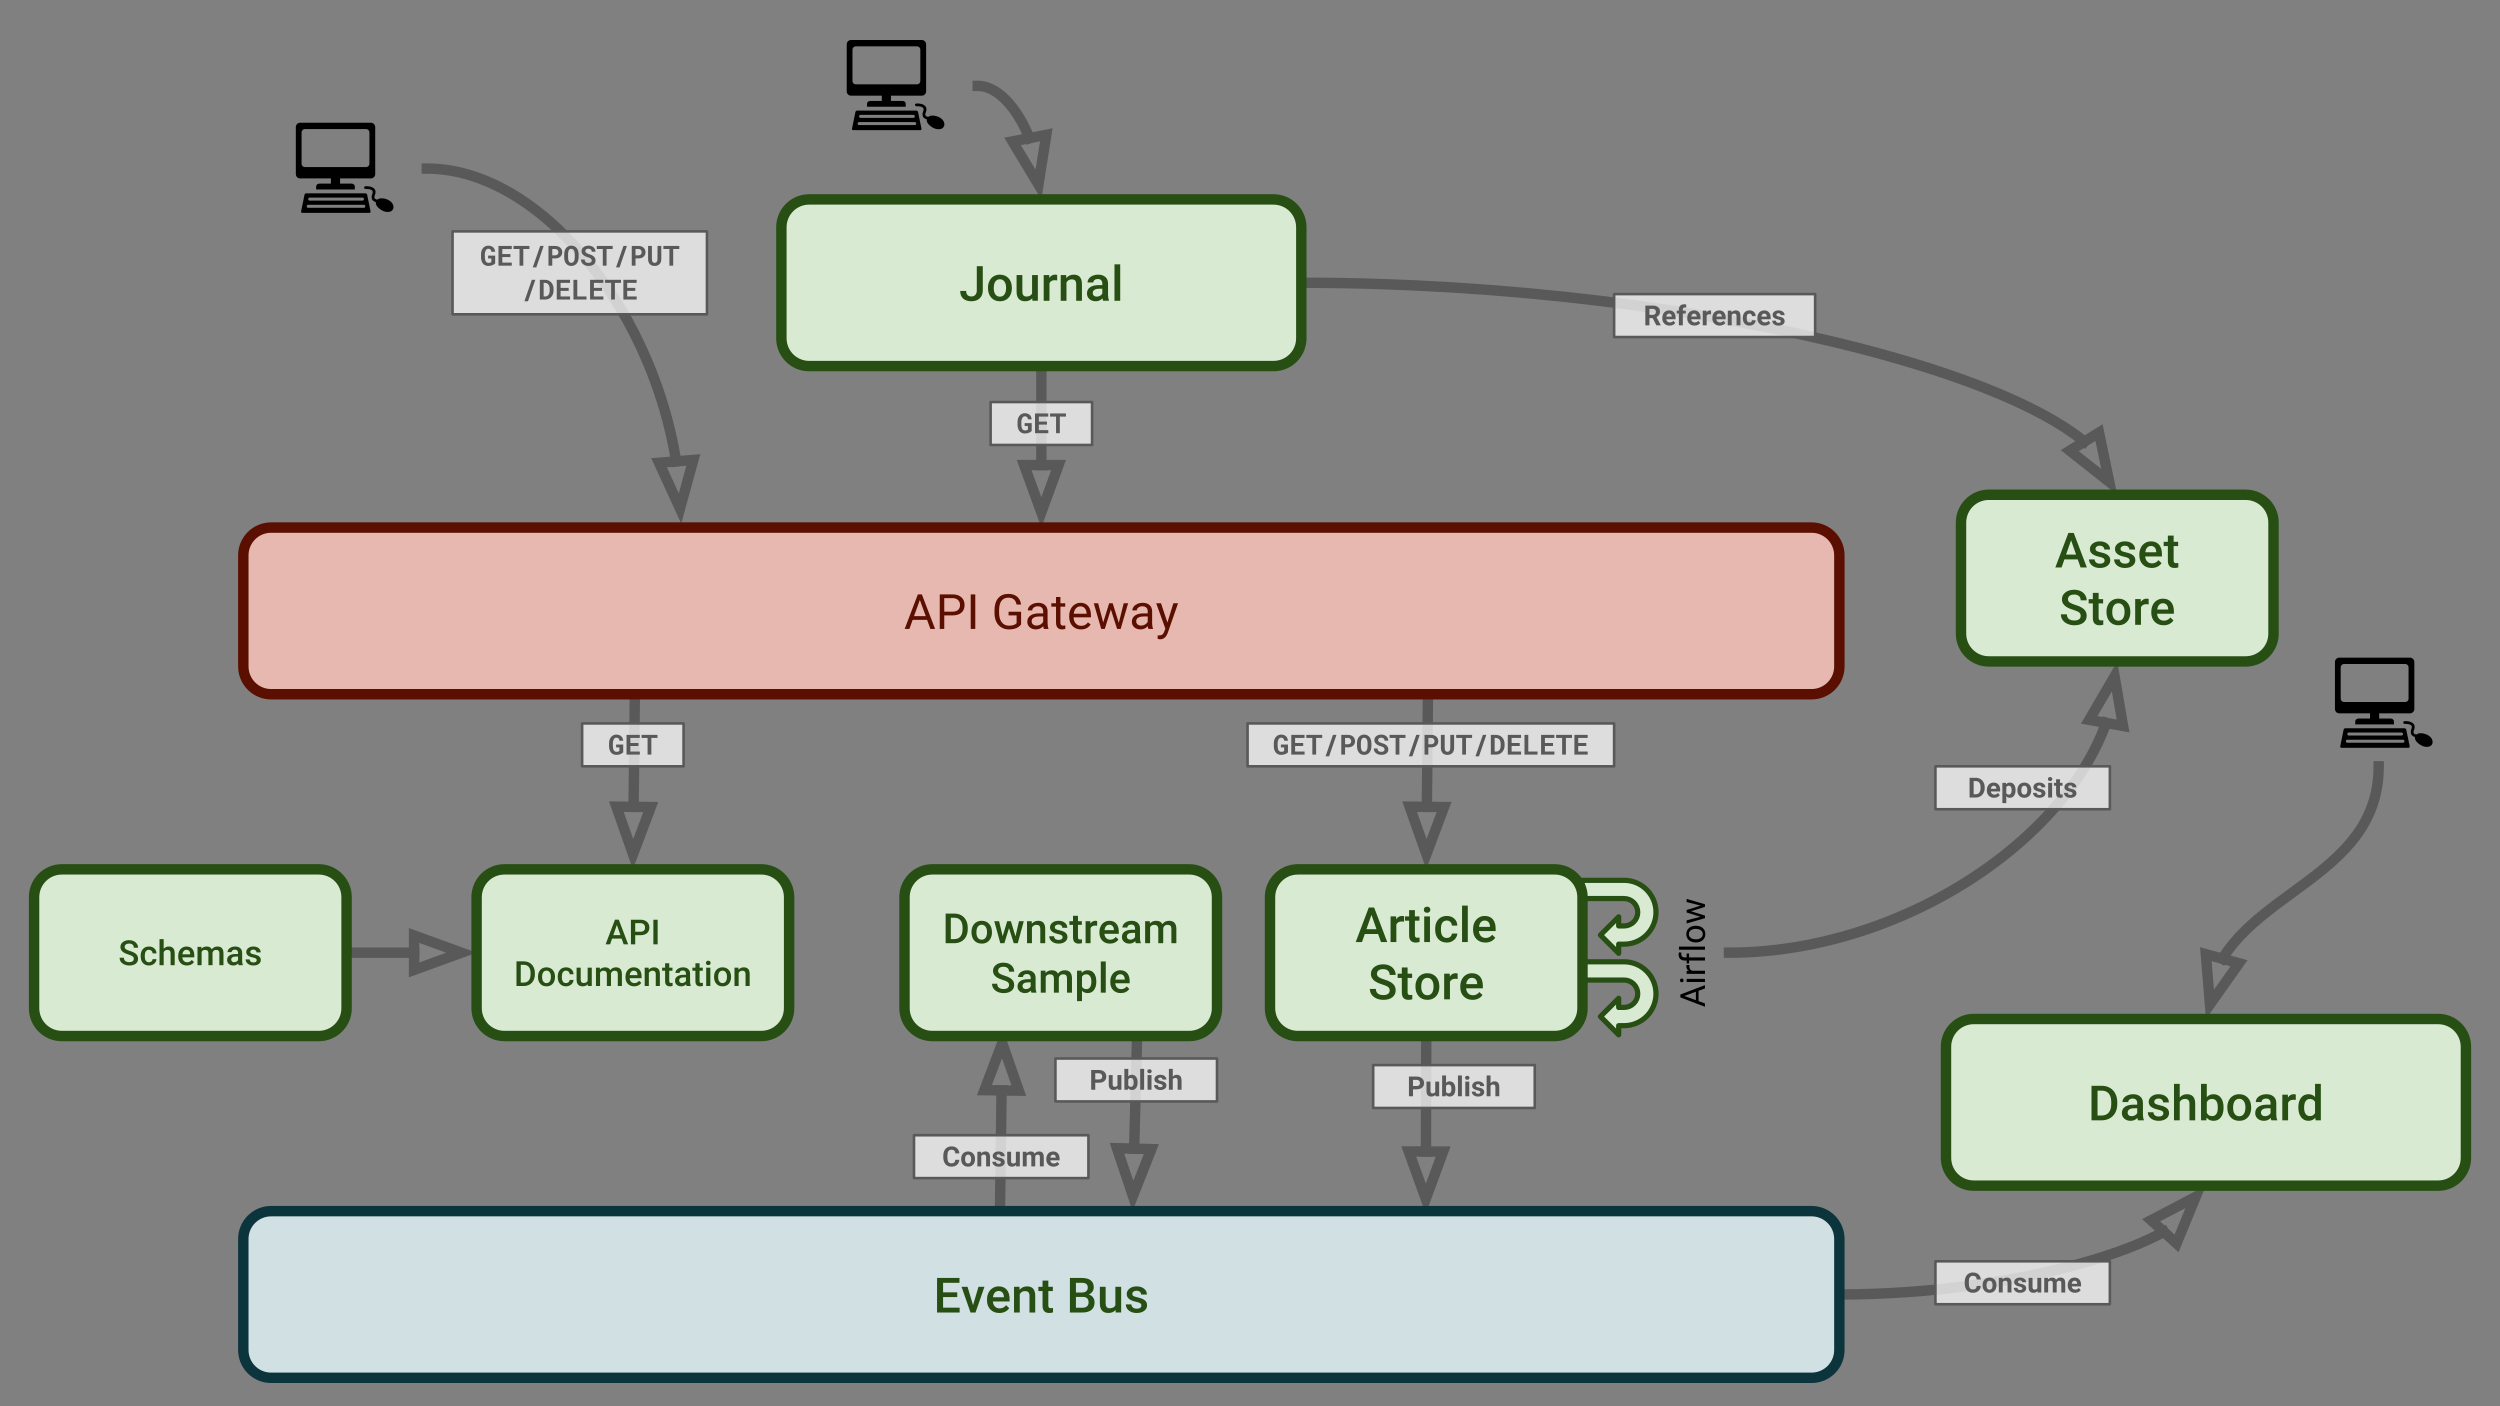 <svg version="1.1" viewBox="0.0 0.0 960.0 540.0" fill="none" stroke="none" stroke-linecap="square" stroke-miterlimit="10" xmlns:xlink="http://www.w3.org/1999/xlink" xmlns="http://www.w3.org/2000/svg"><rect x="0.0" y="0.0" width="960.0" height="540.0" fill="#808080" stroke="none"/><clipPath id="g3677a7100f_0_150.0"><path d="m0 0l960.0 0l0 540.0l-960.0 0l0 -540.0z" clip-rule="nonzero"/></clipPath><g clip-path="url(#g3677a7100f_0_150.0)"><path fill="#000000" fill-opacity="0.0" d="m0 0l960.0 0l0 540.0l-960.0 0z" fill-rule="evenodd"/><path fill="#000000" fill-opacity="0.0" d="m399.876 140.577l0 62.016" fill-rule="evenodd"/><path stroke="#595959" stroke-width="4.0" stroke-linejoin="round" stroke-linecap="butt" d="m399.876 140.577l0 38.016" fill-rule="evenodd"/><path stroke="#595959" stroke-width="4.0" stroke-linecap="butt" d="m393.269 178.593l6.607 18.152l6.607 -18.152z" fill-rule="evenodd"/><path fill="#000000" fill-opacity="0.0" d="m548.404 259.911l-0.724 73.921" fill-rule="evenodd"/><path stroke="#595959" stroke-width="4.0" stroke-linejoin="round" stroke-linecap="butt" d="m548.404 259.911l-0.489 49.922" fill-rule="evenodd"/><path stroke="#595959" stroke-width="4.0" stroke-linecap="butt" d="m541.308 309.769l6.429 18.216l6.784 -18.087z" fill-rule="evenodd"/><path fill="#000000" fill-opacity="0.0" d="m706.317 497.08c70.378 0 140.756 -20.898 140.756 -41.795" fill-rule="evenodd"/><path stroke="#595959" stroke-width="4.0" stroke-linejoin="round" stroke-linecap="butt" d="m706.317 497.08c35.189 0 70.378 -5.224 96.77 -13.061c6.598 -1.959 12.646 -4.082 18.007 -6.326c2.68 -1.122 5.189 -2.275 7.509 -3.454c0.58 -0.295 1.148 -0.591 1.704 -0.889l0.601 -0.326" fill-rule="evenodd"/><path stroke="#595959" stroke-width="4.0" stroke-linecap="butt" d="m835.79 477.474l7.344 -17.867l-17.11 8.967z" fill-rule="evenodd"/><path fill="#000000" fill-opacity="0.0" d="m547.679 397.833l-0.189 68.346" fill-rule="evenodd"/><path stroke="#595959" stroke-width="4.0" stroke-linejoin="round" stroke-linecap="butt" d="m547.679 397.833l-0.123 44.347" fill-rule="evenodd"/><path stroke="#595959" stroke-width="4.0" stroke-linecap="butt" d="m540.95 442.161l6.557 18.171l6.657 -18.134z" fill-rule="evenodd"/><path fill="#ffffff" fill-opacity="0.729" d="m380.396 154.385l38.961 0l0 16.472l-38.961 0z" fill-rule="evenodd"/><path stroke="#595959" stroke-width="1.0" stroke-linejoin="round" stroke-linecap="butt" d="m380.396 154.385l38.961 0l0 16.472l-38.961 0z" fill-rule="evenodd"/><path fill="#595959" d="m396.174 165.47q-0.141 0.172 -0.391 0.359q-0.234 0.172 -0.578 0.312q-0.328 0.141 -0.75 0.234q-0.422 0.094 -0.891 0.094q-0.641 0 -1.172 -0.234q-0.516 -0.234 -0.891 -0.656q-0.359 -0.438 -0.562 -1.062q-0.203 -0.625 -0.203 -1.422l0 -1.031q0 -0.797 0.203 -1.422q0.219 -0.625 0.594 -1.062q0.375 -0.438 0.875 -0.672q0.5 -0.234 1.078 -0.234q0.641 0 1.109 0.172q0.484 0.156 0.812 0.469q0.328 0.297 0.516 0.734q0.188 0.438 0.25 0.984l-1.438 0q-0.062 -0.578 -0.344 -0.875q-0.281 -0.297 -0.859 -0.297q-0.281 0 -0.531 0.141q-0.234 0.141 -0.406 0.422q-0.172 0.281 -0.281 0.688q-0.109 0.406 -0.109 0.938l0 1.047q0.016 1.062 0.359 1.625q0.344 0.562 1.062 0.562q0.172 0 0.328 -0.016q0.172 -0.031 0.312 -0.078q0.156 -0.047 0.266 -0.109q0.109 -0.062 0.172 -0.125l0 -1.375l-1.25 0l0 -1.094l2.719 0l0 2.984zm5.848 -2.422l-3.109 0l0 2.125l3.641 0l0 1.188l-5.109 0l0 -7.578l5.094 0l0 1.188l-3.625 0l0 1.922l3.109 0l0 1.156zm7.301 -3.078l-2.344 0l0 6.391l-1.453 0l0 -6.391l-2.312 0l0 -1.188l6.109 0l0 1.188z" fill-rule="nonzero"/><path fill="#ffffff" fill-opacity="0.729" d="m527.301 408.993l62.047 0l0 16.472l-62.047 0z" fill-rule="evenodd"/><path stroke="#595959" stroke-width="1.0" stroke-linejoin="round" stroke-linecap="butt" d="m527.301 408.993l62.047 0l0 16.472l-62.047 0z" fill-rule="evenodd"/><path fill="#595959" d="m542.595 418.298l0 2.672l-1.562 0l0 -7.578l2.953 0q0.859 0 1.5 0.312q0.656 0.312 1.0 0.891q0.359 0.578 0.359 1.312q0 1.109 -0.766 1.75q-0.766 0.641 -2.109 0.641l-1.375 0zm0 -1.266l1.391 0q0.625 0 0.953 -0.281q0.328 -0.297 0.328 -0.844q0 -0.547 -0.328 -0.891q-0.328 -0.344 -0.906 -0.359l-1.438 0l0 2.375zm8.592 3.359q-0.562 0.688 -1.547 0.688q-0.906 0 -1.391 -0.516q-0.469 -0.531 -0.469 -1.531l0 -3.688l1.5 0l0 3.625q0 0.891 0.797 0.891q0.766 0 1.047 -0.531l0 -3.984l1.516 0l0 5.625l-1.422 0l-0.031 -0.578zm7.666 -2.188q0 1.359 -0.578 2.125q-0.578 0.75 -1.625 0.75q-0.906 0 -1.453 -0.703l-0.062 0.594l-1.359 0l0 -8.0l1.5 0l0 2.875q0.531 -0.609 1.375 -0.609q1.031 0 1.609 0.766q0.594 0.75 0.594 2.125l0 0.078zm-1.516 -0.109q0 -0.844 -0.266 -1.234q-0.266 -0.406 -0.812 -0.406q-0.703 0 -0.984 0.594l0 2.219q0.281 0.594 1.0 0.594q0.734 0 0.953 -0.719q0.109 -0.344 0.109 -1.047zm4.031 2.875l-1.516 0l0 -8.0l1.516 0l0 8.0zm2.825 0l-1.516 0l0 -5.625l1.516 0l0 5.625zm-1.609 -7.094q0 -0.328 0.219 -0.547q0.234 -0.219 0.625 -0.219q0.391 0 0.609 0.219q0.234 0.219 0.234 0.547q0 0.344 -0.234 0.562q-0.219 0.219 -0.609 0.219q-0.375 0 -0.609 -0.219q-0.234 -0.219 -0.234 -0.562zm5.888 5.531q0 -0.266 -0.281 -0.422q-0.266 -0.172 -0.859 -0.297q-2.016 -0.406 -2.016 -1.703q0 -0.75 0.625 -1.25q0.625 -0.5 1.625 -0.5q1.062 0 1.703 0.516q0.656 0.5 0.656 1.297l-1.516 0q0 -0.312 -0.203 -0.516q-0.203 -0.219 -0.656 -0.219q-0.375 0 -0.578 0.172q-0.203 0.172 -0.203 0.438q0 0.25 0.234 0.406q0.234 0.141 0.797 0.266q0.562 0.109 0.938 0.25q1.203 0.438 1.203 1.5q0 0.781 -0.672 1.266q-0.656 0.469 -1.703 0.469q-0.703 0 -1.25 -0.25q-0.547 -0.266 -0.859 -0.703q-0.312 -0.438 -0.312 -0.953l1.422 0q0.016 0.406 0.297 0.625q0.281 0.203 0.734 0.203q0.438 0 0.656 -0.156q0.219 -0.172 0.219 -0.438zm3.901 -3.453q0.594 -0.719 1.5 -0.719q1.828 0 1.859 2.125l0 3.609l-1.5 0l0 -3.562q0 -0.484 -0.219 -0.719q-0.203 -0.234 -0.688 -0.234q-0.656 0 -0.953 0.516l0 4.0l-1.5 0l0 -8.0l1.5 0l0 2.984z" fill-rule="nonzero"/><path fill="#ffffff" fill-opacity="0.729" d="m743.199 484.344l66.992 0l0 16.472l-66.992 0z" fill-rule="evenodd"/><path stroke="#595959" stroke-width="1.0" stroke-linejoin="round" stroke-linecap="butt" d="m743.199 484.344l66.992 0l0 16.472l-66.992 0z" fill-rule="evenodd"/><path fill="#595959" d="m760.623 493.789q-0.094 1.234 -0.906 1.938q-0.812 0.703 -2.141 0.703q-1.453 0 -2.297 -0.984q-0.828 -0.984 -0.828 -2.688l0 -0.469q0 -1.094 0.375 -1.922q0.391 -0.844 1.109 -1.281q0.719 -0.453 1.656 -0.453q1.312 0 2.109 0.703q0.812 0.703 0.938 1.984l-1.562 0q-0.062 -0.734 -0.422 -1.062q-0.344 -0.344 -1.062 -0.344q-0.781 0 -1.172 0.562q-0.375 0.562 -0.391 1.734l0 0.578q0 1.219 0.359 1.797q0.375 0.562 1.188 0.562q0.719 0 1.078 -0.328q0.359 -0.328 0.406 -1.031l1.562 0zm0.691 -0.328q0 -0.844 0.312 -1.5q0.328 -0.656 0.938 -1.016q0.609 -0.359 1.406 -0.359q1.141 0 1.859 0.703q0.719 0.688 0.812 1.891l0 0.391q0 1.281 -0.719 2.078q-0.719 0.781 -1.938 0.781q-1.219 0 -1.953 -0.781q-0.719 -0.781 -0.719 -2.125l0 -0.062zm1.5 0.109q0 0.797 0.297 1.219q0.312 0.422 0.875 0.422q0.547 0 0.844 -0.422q0.312 -0.422 0.312 -1.328q0 -0.797 -0.312 -1.219q-0.297 -0.438 -0.859 -0.438q-0.547 0 -0.859 0.438q-0.297 0.422 -0.297 1.328zm6.15 -2.875l0.047 0.641q0.594 -0.75 1.609 -0.75q0.891 0 1.328 0.531q0.438 0.516 0.453 1.562l0 3.641l-1.5 0l0 -3.594q0 -0.484 -0.219 -0.703q-0.203 -0.219 -0.688 -0.219q-0.625 0 -0.953 0.547l0 3.969l-1.5 0l0 -5.625l1.422 0zm7.624 4.062q0 -0.266 -0.281 -0.422q-0.266 -0.172 -0.859 -0.297q-2.016 -0.406 -2.016 -1.703q0 -0.75 0.625 -1.25q0.625 -0.5 1.625 -0.5q1.062 0 1.703 0.516q0.656 0.5 0.656 1.297l-1.516 0q0 -0.312 -0.203 -0.516q-0.203 -0.219 -0.656 -0.219q-0.375 0 -0.578 0.172q-0.203 0.172 -0.203 0.438q0 0.25 0.234 0.406q0.234 0.141 0.797 0.266q0.562 0.109 0.938 0.25q1.203 0.438 1.203 1.5q0 0.781 -0.672 1.266q-0.656 0.469 -1.703 0.469q-0.703 0 -1.25 -0.25q-0.547 -0.266 -0.859 -0.703q-0.312 -0.438 -0.312 -0.953l1.422 0q0.016 0.406 0.297 0.625q0.281 0.203 0.734 0.203q0.438 0 0.656 -0.156q0.219 -0.172 0.219 -0.438zm5.807 0.984q-0.562 0.688 -1.547 0.688q-0.906 0 -1.391 -0.516q-0.469 -0.531 -0.469 -1.531l0 -3.688l1.5 0l0 3.625q0 0.891 0.797 0.891q0.766 0 1.047 -0.531l0 -3.984l1.516 0l0 5.625l-1.422 0l-0.031 -0.578zm3.994 -5.047l0.047 0.625q0.609 -0.734 1.625 -0.734q1.078 0 1.484 0.859q0.594 -0.859 1.703 -0.859q0.906 0 1.344 0.531q0.453 0.531 0.453 1.609l0 3.594l-1.5 0l0 -3.594q0 -0.469 -0.188 -0.688q-0.188 -0.234 -0.656 -0.234q-0.688 0 -0.938 0.656l0 3.859l-1.5 0l0 -3.578q0 -0.5 -0.203 -0.719q-0.188 -0.219 -0.656 -0.219q-0.625 0 -0.922 0.531l0 3.984l-1.5 0l0 -5.625l1.406 0zm10.413 5.734q-1.234 0 -2.016 -0.766q-0.781 -0.766 -0.781 -2.016l0 -0.156q0 -0.844 0.328 -1.516q0.328 -0.672 0.922 -1.031q0.609 -0.359 1.375 -0.359q1.156 0 1.812 0.734q0.672 0.719 0.672 2.062l0 0.609l-3.578 0q0.062 0.547 0.422 0.891q0.375 0.328 0.938 0.328q0.875 0 1.359 -0.625l0.734 0.828q-0.328 0.469 -0.906 0.75q-0.578 0.266 -1.281 0.266zm-0.172 -4.625q-0.453 0 -0.734 0.312q-0.266 0.297 -0.344 0.859l2.078 0l0 -0.125q0 -0.5 -0.266 -0.766q-0.266 -0.281 -0.734 -0.281z" fill-rule="nonzero"/><path fill="#000000" fill-opacity="0.0" d="m163.892 64.731c48.85 0 97.701 68.173 97.701 136.346" fill-rule="evenodd"/><path stroke="#595959" stroke-width="4.0" stroke-linejoin="round" stroke-linecap="butt" d="m163.892 64.731c24.425 0 48.85 17.043 67.169 42.608c9.159 12.782 16.792 27.695 22.135 43.673c2.671 7.989 4.771 16.244 6.202 24.633c0.045 0.262 0.089 0.524 0.132 0.787l0.118 0.724" fill-rule="evenodd"/><path stroke="#595959" stroke-width="4.0" stroke-linecap="butt" d="m253.063 177.692l8.056 17.557l5.115 -18.628z" fill-rule="evenodd"/><path fill="#000000" fill-opacity="0.0" d="m436.746 394.152l-1.858 70.929" fill-rule="evenodd"/><path stroke="#595959" stroke-width="4.0" stroke-linejoin="round" stroke-linecap="butt" d="m436.746 394.152l-1.23 46.937" fill-rule="evenodd"/><path stroke="#595959" stroke-width="4.0" stroke-linecap="butt" d="m428.912 440.916l6.129 18.319l7.08 -17.973z" fill-rule="evenodd"/><path fill="#ffffff" fill-opacity="0.729" d="m405.283 406.474l62.047 0l0 16.472l-62.047 0z" fill-rule="evenodd"/><path stroke="#595959" stroke-width="1.0" stroke-linejoin="round" stroke-linecap="butt" d="m405.283 406.474l62.047 0l0 16.472l-62.047 0z" fill-rule="evenodd"/><path fill="#595959" d="m420.577 415.778l0 2.672l-1.562 0l0 -7.578l2.953 0q0.859 0 1.5 0.312q0.656 0.312 1.0 0.891q0.359 0.578 0.359 1.312q0 1.109 -0.766 1.75q-0.766 0.641 -2.109 0.641l-1.375 0zm0 -1.266l1.391 0q0.625 0 0.953 -0.281q0.328 -0.297 0.328 -0.844q0 -0.547 -0.328 -0.891q-0.328 -0.344 -0.906 -0.359l-1.438 0l0 2.375zm8.592 3.359q-0.562 0.688 -1.547 0.688q-0.906 0 -1.391 -0.516q-0.469 -0.531 -0.469 -1.531l0 -3.688l1.5 0l0 3.625q0 0.891 0.797 0.891q0.766 0 1.047 -0.531l0 -3.984l1.516 0l0 5.625l-1.422 0l-0.031 -0.578zm7.666 -2.188q0 1.359 -0.578 2.125q-0.578 0.75 -1.625 0.75q-0.906 0 -1.453 -0.703l-0.062 0.594l-1.359 0l0 -8.0l1.5 0l0 2.875q0.531 -0.609 1.375 -0.609q1.031 0 1.609 0.766q0.594 0.75 0.594 2.125l0 0.078zm-1.516 -0.109q0 -0.844 -0.266 -1.234q-0.266 -0.406 -0.812 -0.406q-0.703 0 -0.984 0.594l0 2.219q0.281 0.594 1.0 0.594q0.734 0 0.953 -0.719q0.109 -0.344 0.109 -1.047zm4.031 2.875l-1.516 0l0 -8.0l1.516 0l0 8.0zm2.825 0l-1.516 0l0 -5.625l1.516 0l0 5.625zm-1.609 -7.094q0 -0.328 0.219 -0.547q0.234 -0.219 0.625 -0.219q0.391 0 0.609 0.219q0.234 0.219 0.234 0.547q0 0.344 -0.234 0.562q-0.219 0.219 -0.609 0.219q-0.375 0 -0.609 -0.219q-0.234 -0.219 -0.234 -0.562zm5.888 5.531q0 -0.266 -0.281 -0.422q-0.266 -0.172 -0.859 -0.297q-2.016 -0.406 -2.016 -1.703q0 -0.75 0.625 -1.25q0.625 -0.5 1.625 -0.5q1.062 0 1.703 0.516q0.656 0.5 0.656 1.297l-1.516 0q0 -0.312 -0.203 -0.516q-0.203 -0.219 -0.656 -0.219q-0.375 0 -0.578 0.172q-0.203 0.172 -0.203 0.438q0 0.25 0.234 0.406q0.234 0.141 0.797 0.266q0.562 0.109 0.938 0.25q1.203 0.438 1.203 1.5q0 0.781 -0.672 1.266q-0.656 0.469 -1.703 0.469q-0.703 0 -1.25 -0.25q-0.547 -0.266 -0.859 -0.703q-0.312 -0.438 -0.312 -0.953l1.422 0q0.016 0.406 0.297 0.625q0.281 0.203 0.734 0.203q0.438 0 0.656 -0.156q0.219 -0.172 0.219 -0.438zm3.901 -3.453q0.594 -0.719 1.5 -0.719q1.828 0 1.859 2.125l0 3.609l-1.5 0l0 -3.562q0 -0.484 -0.219 -0.719q-0.203 -0.234 -0.688 -0.234q-0.656 0 -0.953 0.516l0 4.0l-1.5 0l0 -8.0l1.5 0l0 2.984z" fill-rule="nonzero"/><path fill="#000000" fill-opacity="0.0" d="m383.989 464.802l0.945 -70.079" fill-rule="evenodd"/><path stroke="#595959" stroke-width="4.0" stroke-linejoin="round" stroke-linecap="butt" d="m383.989 464.802l0.621 -46.081" fill-rule="evenodd"/><path stroke="#595959" stroke-width="4.0" stroke-linecap="butt" d="m391.216 418.81l-6.362 -18.24l-6.851 18.062z" fill-rule="evenodd"/><path fill="#ffffff" fill-opacity="0.729" d="m350.965 435.917l66.992 0l0 16.472l-66.992 0z" fill-rule="evenodd"/><path stroke="#595959" stroke-width="1.0" stroke-linejoin="round" stroke-linecap="butt" d="m350.965 435.917l66.992 0l0 16.472l-66.992 0z" fill-rule="evenodd"/><path fill="#595959" d="m368.39 445.362q-0.094 1.234 -0.906 1.938q-0.812 0.703 -2.141 0.703q-1.453 0 -2.297 -0.984q-0.828 -0.984 -0.828 -2.688l0 -0.469q0 -1.094 0.375 -1.922q0.391 -0.844 1.109 -1.281q0.719 -0.453 1.656 -0.453q1.312 0 2.109 0.703q0.812 0.703 0.938 1.984l-1.562 0q-0.062 -0.734 -0.422 -1.062q-0.344 -0.344 -1.062 -0.344q-0.781 0 -1.172 0.562q-0.375 0.562 -0.391 1.734l0 0.578q0 1.219 0.359 1.797q0.375 0.562 1.188 0.562q0.719 0 1.078 -0.328q0.359 -0.328 0.406 -1.031l1.562 0zm0.691 -0.328q0 -0.844 0.312 -1.5q0.328 -0.656 0.938 -1.016q0.609 -0.359 1.406 -0.359q1.141 0 1.859 0.703q0.719 0.688 0.812 1.891l0 0.391q0 1.281 -0.719 2.078q-0.719 0.781 -1.938 0.781q-1.219 0 -1.953 -0.781q-0.719 -0.781 -0.719 -2.125l0 -0.062zm1.5 0.109q0 0.797 0.297 1.219q0.312 0.422 0.875 0.422q0.547 0 0.844 -0.422q0.312 -0.422 0.312 -1.328q0 -0.797 -0.312 -1.219q-0.297 -0.438 -0.859 -0.438q-0.547 0 -0.859 0.438q-0.297 0.422 -0.297 1.328zm6.15 -2.875l0.047 0.641q0.594 -0.75 1.609 -0.75q0.891 0 1.328 0.531q0.438 0.516 0.453 1.562l0 3.641l-1.5 0l0 -3.594q0 -0.484 -0.219 -0.703q-0.203 -0.219 -0.688 -0.219q-0.625 0 -0.953 0.547l0 3.969l-1.5 0l0 -5.625l1.422 0zm7.624 4.062q0 -0.266 -0.281 -0.422q-0.266 -0.172 -0.859 -0.297q-2.016 -0.406 -2.016 -1.703q0 -0.75 0.625 -1.25q0.625 -0.5 1.625 -0.5q1.062 0 1.703 0.516q0.656 0.5 0.656 1.297l-1.516 0q0 -0.312 -0.203 -0.516q-0.203 -0.219 -0.656 -0.219q-0.375 0 -0.578 0.172q-0.203 0.172 -0.203 0.438q0 0.25 0.234 0.406q0.234 0.141 0.797 0.266q0.562 0.109 0.938 0.25q1.203 0.438 1.203 1.5q0 0.781 -0.672 1.266q-0.656 0.469 -1.703 0.469q-0.703 0 -1.25 -0.25q-0.547 -0.266 -0.859 -0.703q-0.312 -0.438 -0.312 -0.953l1.422 0q0.016 0.406 0.297 0.625q0.281 0.203 0.734 0.203q0.438 0 0.656 -0.156q0.219 -0.172 0.219 -0.438zm5.807 0.984q-0.562 0.688 -1.547 0.688q-0.906 0 -1.391 -0.516q-0.469 -0.531 -0.469 -1.531l0 -3.688l1.5 0l0 3.625q0 0.891 0.797 0.891q0.766 0 1.047 -0.531l0 -3.984l1.516 0l0 5.625l-1.422 0l-0.031 -0.578zm3.994 -5.047l0.047 0.625q0.609 -0.734 1.625 -0.734q1.078 0 1.484 0.859q0.594 -0.859 1.703 -0.859q0.906 0 1.344 0.531q0.453 0.531 0.453 1.609l0 3.594l-1.5 0l0 -3.594q0 -0.469 -0.188 -0.688q-0.188 -0.234 -0.656 -0.234q-0.688 0 -0.938 0.656l0 3.859l-1.5 0l0 -3.578q0 -0.5 -0.203 -0.719q-0.188 -0.219 -0.656 -0.219q-0.625 0 -0.922 0.531l0 3.984l-1.5 0l0 -5.625l1.406 0zm10.413 5.734q-1.234 0 -2.016 -0.766q-0.781 -0.766 -0.781 -2.016l0 -0.156q0 -0.844 0.328 -1.516q0.328 -0.672 0.922 -1.031q0.609 -0.359 1.375 -0.359q1.156 0 1.812 0.734q0.672 0.719 0.672 2.062l0 0.609l-3.578 0q0.062 0.547 0.422 0.891q0.375 0.328 0.938 0.328q0.875 0 1.359 -0.625l0.734 0.828q-0.328 0.469 -0.906 0.75q-0.578 0.266 -1.281 0.266zm-0.172 -4.625q-0.453 0 -0.734 0.312q-0.266 0.297 -0.344 0.859l2.078 0l0 -0.125q0 -0.5 -0.266 -0.766q-0.266 -0.281 -0.734 -0.281z" fill-rule="nonzero"/><path fill="#000000" fill-opacity="0.0" d="m243.835 261.801l-0.819 72.031" fill-rule="evenodd"/><path stroke="#595959" stroke-width="4.0" stroke-linejoin="round" stroke-linecap="butt" d="m243.835 261.801l-0.546 48.033" fill-rule="evenodd"/><path stroke="#595959" stroke-width="4.0" stroke-linecap="butt" d="m236.683 309.759l6.4 18.226l6.813 -18.076z" fill-rule="evenodd"/><path fill="#ffffff" fill-opacity="0.729" d="m223.537 277.793l38.961 0l0 16.472l-38.961 0z" fill-rule="evenodd"/><path stroke="#595959" stroke-width="1.0" stroke-linejoin="round" stroke-linecap="butt" d="m223.537 277.793l38.961 0l0 16.472l-38.961 0z" fill-rule="evenodd"/><path fill="#595959" d="m239.316 288.878q-0.141 0.172 -0.391 0.359q-0.234 0.172 -0.578 0.312q-0.328 0.141 -0.75 0.234q-0.422 0.094 -0.891 0.094q-0.641 0 -1.172 -0.234q-0.516 -0.234 -0.891 -0.656q-0.359 -0.438 -0.562 -1.062q-0.203 -0.625 -0.203 -1.422l0 -1.031q0 -0.797 0.203 -1.422q0.219 -0.625 0.594 -1.062q0.375 -0.438 0.875 -0.672q0.5 -0.234 1.078 -0.234q0.641 0 1.109 0.172q0.484 0.156 0.812 0.469q0.328 0.297 0.516 0.734q0.188 0.438 0.25 0.984l-1.438 0q-0.062 -0.578 -0.344 -0.875q-0.281 -0.297 -0.859 -0.297q-0.281 0 -0.531 0.141q-0.234 0.141 -0.406 0.422q-0.172 0.281 -0.281 0.688q-0.109 0.406 -0.109 0.938l0 1.047q0.016 1.062 0.359 1.625q0.344 0.562 1.062 0.562q0.172 0 0.328 -0.016q0.172 -0.031 0.312 -0.078q0.156 -0.047 0.266 -0.109q0.109 -0.062 0.172 -0.125l0 -1.375l-1.25 0l0 -1.094l2.719 0l0 2.984zm5.848 -2.422l-3.109 0l0 2.125l3.641 0l0 1.188l-5.109 0l0 -7.578l5.094 0l0 1.188l-3.625 0l0 1.922l3.109 0l0 1.156zm7.301 -3.078l-2.344 0l0 6.391l-1.453 0l0 -6.391l-2.312 0l0 -1.188l6.109 0l0 1.188z" fill-rule="nonzero"/><path fill="#d9ead3" d="m607.459 338.038l16.177 0l0 0c6.773 0 12.264 5.491 12.264 12.264l0 0l0 0c0 3.253 -1.292 6.372 -3.592 8.672c-2.3 2.3 -5.419 3.592 -8.672 3.592l-2.059 0l0 3.504l-7.008 -7.008l7.008 -7.008l0 3.504l2.059 0c2.903 0 5.256 -2.353 5.256 -5.256l0 0l0 0c0 -2.903 -2.353 -5.256 -5.256 -5.256l-16.177 0z" fill-rule="evenodd"/><path stroke="#274e13" stroke-width="2.0" stroke-linejoin="round" stroke-linecap="butt" d="m607.459 338.038l16.177 0l0 0c6.773 0 12.264 5.491 12.264 12.264l0 0l0 0c0 3.253 -1.292 6.372 -3.592 8.672c-2.3 2.3 -5.419 3.592 -8.672 3.592l-2.059 0l0 3.504l-7.008 -7.008l7.008 -7.008l0 3.504l2.059 0c2.903 0 5.256 -2.353 5.256 -5.256l0 0l0 0c0 -2.903 -2.353 -5.256 -5.256 -5.256l-16.177 0z" fill-rule="evenodd"/><path fill="#d9ead3" d="m607.459 369.332l16.177 0l0 0c6.773 0 12.264 5.491 12.264 12.264l0 0l0 0c0 3.253 -1.292 6.372 -3.592 8.672c-2.3 2.3 -5.419 3.592 -8.672 3.592l-2.059 0l0 3.504l-7.008 -7.008l7.008 -7.008l0 3.504l2.059 0c2.903 0 5.256 -2.353 5.256 -5.256l0 0l0 0c0 -2.903 -2.353 -5.256 -5.256 -5.256l-16.177 0z" fill-rule="evenodd"/><path stroke="#274e13" stroke-width="2.0" stroke-linejoin="round" stroke-linecap="butt" d="m607.459 369.332l16.177 0l0 0c6.773 0 12.264 5.491 12.264 12.264l0 0l0 0c0 3.253 -1.292 6.372 -3.592 8.672c-2.3 2.3 -5.419 3.592 -8.672 3.592l-2.059 0l0 3.504l-7.008 -7.008l7.008 -7.008l0 3.504l2.059 0c2.903 0 5.256 -2.353 5.256 -5.256l0 0l0 0c0 -2.903 -2.353 -5.256 -5.256 -5.256l-16.177 0z" fill-rule="evenodd"/><path fill="#000000" fill-opacity="0.0" d="m635.9 397.612l0 -63.559l28.031 0l0 63.559z" fill-rule="evenodd"/><path fill="#000000" d="m652.247 380.463l0 3.969l2.469 0.891l0 1.281l-9.469 -3.609l0 -1.094l9.469 -3.625l0 1.281l-2.469 0.906zm-1.031 3.594l0 -3.234l-4.438 1.625l4.438 1.609zm3.5 -8.179l0 1.203l-7.047 0l0 -1.203l7.047 0zm-8.906 1.297q-0.297 0 -0.5 -0.172q-0.203 -0.188 -0.203 -0.531q0 -0.359 0.203 -0.531q0.203 -0.188 0.5 -0.188q0.297 0 0.5 0.188q0.188 0.172 0.188 0.531q0 0.344 -0.188 0.531q-0.203 0.172 -0.5 0.172zm2.938 -6.625q-0.031 0.266 -0.031 0.594q0 1.188 1.0 1.609l5.0 0l0 1.203l-7.047 0l0 -1.172l0.812 -0.031q-0.938 -0.578 -0.938 -1.672q0 -0.344 0.094 -0.531l1.109 0zm5.969 -1.697l-6.109 0l0 1.109l-0.938 0l0 -1.109l-0.719 0q-1.125 0 -1.734 -0.609q-0.625 -0.609 -0.625 -1.703q0 -0.422 0.109 -0.828l0.969 0.062q-0.062 0.297 -0.062 0.641q0 0.594 0.344 0.922q0.344 0.312 0.984 0.312l0.734 0l0 -1.5l0.938 0l0 1.5l6.109 0l0 1.203zm0 -5.346l0 1.203l-10.0 0l0 -1.203l10.0 0zm-3.578 -1.609q-1.047 0 -1.875 -0.406q-0.828 -0.406 -1.266 -1.125q-0.453 -0.734 -0.453 -1.656q0 -1.438 1.0 -2.328q0.984 -0.891 2.641 -0.891l0.094 0q1.016 0 1.844 0.391q0.812 0.391 1.266 1.125q0.453 0.734 0.453 1.688q0 1.422 -0.984 2.312q-1.0 0.891 -2.641 0.891l-0.078 0zm0.141 -1.203q1.172 0 1.875 -0.547q0.703 -0.547 0.703 -1.453q0 -0.922 -0.719 -1.453q-0.719 -0.547 -2.0 -0.547q-1.172 0 -1.891 0.547q-0.719 0.547 -0.719 1.469q0 0.891 0.719 1.438q0.703 0.547 2.031 0.547zm1.781 -12.945l-5.391 -1.359l0 -1.203l7.047 2.047l0 0.984l-5.344 1.703l5.344 1.672l0 0.969l-7.047 2.047l0 -1.203l5.281 -1.375l-5.281 -1.641l0 -0.969l5.391 -1.672z" fill-rule="nonzero"/><path fill="#000000" fill-opacity="0.0" d="m133.087 365.833l49.921 0" fill-rule="evenodd"/><path stroke="#595959" stroke-width="4.0" stroke-linejoin="round" stroke-linecap="butt" d="m133.087 365.833l25.921 0" fill-rule="evenodd"/><path stroke="#595959" stroke-width="4.0" stroke-linecap="butt" d="m159.009 372.44l18.152 -6.607l-18.152 -6.607z" fill-rule="evenodd"/><path fill="#000000" fill-opacity="0.0" d="m663.931 365.833c74.551 0 149.102 -55.921 149.102 -111.843" fill-rule="evenodd"/><path stroke="#595959" stroke-width="4.0" stroke-linejoin="round" stroke-linecap="butt" d="m663.931 365.833c37.276 0 74.551 -13.98 102.508 -34.951c13.978 -10.485 25.627 -22.718 33.781 -35.825c2.039 -3.277 3.859 -6.608 5.442 -9.98c0.792 -1.686 1.524 -3.382 2.195 -5.087c0.168 -0.426 0.332 -0.853 0.492 -1.28c0.08 -0.214 0.159 -0.427 0.237 -0.641l0.167 -0.463" fill-rule="evenodd"/><path stroke="#595959" stroke-width="4.0" stroke-linecap="butt" d="m815.254 278.784l-3.264 -19.04l-9.738 16.683z" fill-rule="evenodd"/><path fill="#ffffff" fill-opacity="0.729" d="m743.199 294.265l66.992 0l0 16.472l-66.992 0z" fill-rule="evenodd"/><path stroke="#595959" stroke-width="1.0" stroke-linejoin="round" stroke-linecap="butt" d="m743.199 294.265l66.992 0l0 16.472l-66.992 0z" fill-rule="evenodd"/><path fill="#595959" d="m756.32 306.241l0 -7.578l2.328 0q1.0 0 1.781 0.453q0.797 0.453 1.234 1.281q0.453 0.828 0.453 1.891l0 0.344q0 1.047 -0.438 1.875q-0.438 0.828 -1.234 1.281q-0.781 0.453 -1.781 0.453l-2.344 0zm1.562 -6.312l0 5.062l0.75 0q0.922 0 1.406 -0.594q0.484 -0.609 0.5 -1.719l0 -0.406q0 -1.156 -0.484 -1.75q-0.484 -0.594 -1.406 -0.594l-0.766 0zm7.863 6.422q-1.234 0 -2.016 -0.766q-0.781 -0.766 -0.781 -2.016l0 -0.156q0 -0.844 0.328 -1.516q0.328 -0.672 0.922 -1.031q0.609 -0.359 1.375 -0.359q1.156 0 1.812 0.734q0.672 0.719 0.672 2.062l0 0.609l-3.578 0q0.062 0.547 0.422 0.891q0.375 0.328 0.938 0.328q0.875 0 1.359 -0.625l0.734 0.828q-0.328 0.469 -0.906 0.75q-0.578 0.266 -1.281 0.266zm-0.172 -4.625q-0.453 0 -0.734 0.312q-0.266 0.297 -0.344 0.859l2.078 0l0 -0.125q0 -0.5 -0.266 -0.766q-0.266 -0.281 -0.734 -0.281zm8.401 1.75q0 1.297 -0.594 2.094q-0.578 0.781 -1.594 0.781q-0.844 0 -1.375 -0.594l0 2.656l-1.5 0l0 -7.797l1.391 0l0.062 0.547q0.547 -0.656 1.422 -0.656q1.031 0 1.609 0.781q0.578 0.766 0.578 2.109l0 0.078zm-1.5 -0.109q0 -0.781 -0.281 -1.203q-0.281 -0.438 -0.812 -0.438q-0.703 0 -0.969 0.547l0 2.297q0.281 0.562 0.984 0.562q1.078 0 1.078 -1.766zm2.202 0.016q0 -0.844 0.312 -1.5q0.328 -0.656 0.938 -1.016q0.609 -0.359 1.406 -0.359q1.141 0 1.859 0.703q0.719 0.688 0.812 1.891l0 0.391q0 1.281 -0.719 2.078q-0.719 0.781 -1.938 0.781q-1.219 0 -1.953 -0.781q-0.719 -0.781 -0.719 -2.125l0 -0.062zm1.5 0.109q0 0.797 0.297 1.219q0.312 0.422 0.875 0.422q0.547 0 0.844 -0.422q0.312 -0.422 0.312 -1.328q0 -0.797 -0.312 -1.219q-0.297 -0.438 -0.859 -0.438q-0.547 0 -0.859 0.438q-0.297 0.422 -0.297 1.328zm7.807 1.188q0 -0.266 -0.281 -0.422q-0.266 -0.172 -0.859 -0.297q-2.016 -0.406 -2.016 -1.703q0 -0.75 0.625 -1.25q0.625 -0.5 1.625 -0.5q1.062 0 1.703 0.516q0.656 0.5 0.656 1.297l-1.516 0q0 -0.312 -0.203 -0.516q-0.203 -0.219 -0.656 -0.219q-0.375 0 -0.578 0.172q-0.203 0.172 -0.203 0.438q0 0.25 0.234 0.406q0.234 0.141 0.797 0.266q0.562 0.109 0.938 0.25q1.203 0.438 1.203 1.5q0 0.781 -0.672 1.266q-0.656 0.469 -1.703 0.469q-0.703 0 -1.25 -0.25q-0.547 -0.266 -0.859 -0.703q-0.312 -0.438 -0.312 -0.953l1.422 0q0.016 0.406 0.297 0.625q0.281 0.203 0.734 0.203q0.438 0 0.656 -0.156q0.219 -0.172 0.219 -0.438zm4.026 1.562l-1.516 0l0 -5.625l1.516 0l0 5.625zm-1.609 -7.094q0 -0.328 0.219 -0.547q0.234 -0.219 0.625 -0.219q0.391 0 0.609 0.219q0.234 0.219 0.234 0.547q0 0.344 -0.234 0.562q-0.219 0.219 -0.609 0.219q-0.375 0 -0.609 -0.219q-0.234 -0.219 -0.234 -0.562zm4.638 0.078l0 1.391l0.969 0l0 1.094l-0.969 0l0 2.812q0 0.312 0.125 0.453q0.125 0.125 0.453 0.125q0.25 0 0.438 -0.031l0 1.141q-0.438 0.141 -0.906 0.141q-1.578 0 -1.609 -1.609l0 -3.031l-0.828 0l0 -1.094l0.828 0l0 -1.391l1.5 0zm4.851 5.453q0 -0.266 -0.281 -0.422q-0.266 -0.172 -0.859 -0.297q-2.016 -0.406 -2.016 -1.703q0 -0.75 0.625 -1.25q0.625 -0.5 1.625 -0.5q1.062 0 1.703 0.516q0.656 0.5 0.656 1.297l-1.516 0q0 -0.312 -0.203 -0.516q-0.203 -0.219 -0.656 -0.219q-0.375 0 -0.578 0.172q-0.203 0.172 -0.203 0.438q0 0.25 0.234 0.406q0.234 0.141 0.797 0.266q0.562 0.109 0.938 0.25q1.203 0.438 1.203 1.5q0 0.781 -0.672 1.266q-0.656 0.469 -1.703 0.469q-0.703 0 -1.25 -0.25q-0.547 -0.266 -0.859 -0.703q-0.312 -0.438 -0.312 -0.953l1.422 0q0.016 0.406 0.297 0.625q0.281 0.203 0.734 0.203q0.438 0 0.656 -0.156q0.219 -0.172 0.219 -0.438z" fill-rule="nonzero"/><path fill="#000000" fill-opacity="0.0" d="m499.703 108.577c156.661 0 313.323 40.709 313.323 81.417" fill-rule="evenodd"/><path stroke="#595959" stroke-width="4.0" stroke-linejoin="round" stroke-linecap="butt" d="m499.703 108.577c78.331 0 156.661 10.177 215.409 25.443c29.374 7.633 53.852 16.538 70.987 26.079c4.284 2.385 8.108 4.81 11.436 7.265c0.832 0.614 1.633 1.229 2.402 1.847l0.461 0.374" fill-rule="evenodd"/><path stroke="#595959" stroke-width="4.0" stroke-linecap="butt" d="m794.78 173.061l15.169 11.961l-3.932 -18.913z" fill-rule="evenodd"/><path fill="#ffffff" fill-opacity="0.729" d="m619.821 112.946l77.197 0l0 16.472l-77.197 0z" fill-rule="evenodd"/><path stroke="#595959" stroke-width="1.0" stroke-linejoin="round" stroke-linecap="butt" d="m619.821 112.946l77.197 0l0 16.472l-77.197 0z" fill-rule="evenodd"/><path fill="#595959" d="m634.628 122.157l-1.25 0l0 2.766l-1.562 0l0 -7.578l2.812 0q1.344 0 2.078 0.609q0.734 0.594 0.734 1.688q0 0.766 -0.344 1.297q-0.328 0.516 -1.016 0.812l1.641 3.094l0 0.078l-1.672 0l-1.422 -2.766zm-1.25 -1.266l1.266 0q0.578 0 0.906 -0.297q0.328 -0.312 0.328 -0.828q0 -0.547 -0.312 -0.844q-0.297 -0.312 -0.938 -0.312l-1.25 0l0 2.281zm7.738 4.141q-1.234 0 -2.016 -0.766q-0.781 -0.766 -0.781 -2.016l0 -0.156q0 -0.844 0.328 -1.516q0.328 -0.672 0.922 -1.031q0.609 -0.359 1.375 -0.359q1.156 0 1.812 0.734q0.672 0.719 0.672 2.062l0 0.609l-3.578 0q0.062 0.547 0.422 0.891q0.375 0.328 0.938 0.328q0.875 0 1.359 -0.625l0.734 0.828q-0.328 0.469 -0.906 0.75q-0.578 0.266 -1.281 0.266zm-0.172 -4.625q-0.453 0 -0.734 0.312q-0.266 0.297 -0.344 0.859l2.078 0l0 -0.125q0 -0.5 -0.266 -0.766q-0.266 -0.281 -0.734 -0.281zm3.744 4.516l0 -4.531l-0.828 0l0 -1.094l0.828 0l0 -0.484q0 -0.953 0.547 -1.469q0.547 -0.516 1.516 -0.516q0.312 0 0.766 0.094l-0.016 1.172q-0.188 -0.047 -0.453 -0.047q-0.844 0 -0.844 0.797l0 0.453l1.109 0l0 1.094l-1.109 0l0 4.531l-1.516 0zm6.007 0.109q-1.234 0 -2.016 -0.766q-0.781 -0.766 -0.781 -2.016l0 -0.156q0 -0.844 0.328 -1.516q0.328 -0.672 0.922 -1.031q0.609 -0.359 1.375 -0.359q1.156 0 1.812 0.734q0.672 0.719 0.672 2.062l0 0.609l-3.578 0q0.062 0.547 0.422 0.891q0.375 0.328 0.938 0.328q0.875 0 1.359 -0.625l0.734 0.828q-0.328 0.469 -0.906 0.75q-0.578 0.266 -1.281 0.266zm-0.172 -4.625q-0.453 0 -0.734 0.312q-0.266 0.297 -0.344 0.859l2.078 0l0 -0.125q0 -0.5 -0.266 -0.766q-0.266 -0.281 -0.734 -0.281zm6.494 0.297q-0.297 -0.047 -0.531 -0.047q-0.859 0 -1.125 0.578l0 3.688l-1.5 0l0 -5.625l1.422 0l0.047 0.672q0.453 -0.781 1.25 -0.781q0.25 0 0.469 0.062l-0.031 1.453zm3.324 4.328q-1.234 0 -2.016 -0.766q-0.781 -0.766 -0.781 -2.016l0 -0.156q0 -0.844 0.328 -1.516q0.328 -0.672 0.922 -1.031q0.609 -0.359 1.375 -0.359q1.156 0 1.812 0.734q0.672 0.719 0.672 2.062l0 0.609l-3.578 0q0.062 0.547 0.422 0.891q0.375 0.328 0.938 0.328q0.875 0 1.359 -0.625l0.734 0.828q-0.328 0.469 -0.906 0.75q-0.578 0.266 -1.281 0.266zm-0.172 -4.625q-0.453 0 -0.734 0.312q-0.266 0.297 -0.344 0.859l2.078 0l0 -0.125q0 -0.5 -0.266 -0.766q-0.266 -0.281 -0.734 -0.281zm4.729 -1.109l0.047 0.641q0.594 -0.75 1.609 -0.75q0.891 0 1.328 0.531q0.438 0.516 0.453 1.562l0 3.641l-1.5 0l0 -3.594q0 -0.484 -0.219 -0.703q-0.203 -0.219 -0.688 -0.219q-0.625 0 -0.953 0.547l0 3.969l-1.5 0l0 -5.625l1.422 0zm6.921 4.516q0.406 0 0.672 -0.219q0.266 -0.234 0.266 -0.625l1.422 0q-0.016 0.578 -0.328 1.062q-0.297 0.469 -0.828 0.734q-0.531 0.266 -1.188 0.266q-1.203 0 -1.906 -0.766q-0.688 -0.781 -0.688 -2.125l0 -0.094q0 -1.312 0.688 -2.078q0.703 -0.781 1.906 -0.781q1.047 0 1.688 0.609q0.641 0.594 0.656 1.594l-1.422 0q0 -0.438 -0.266 -0.703q-0.266 -0.281 -0.688 -0.281q-0.516 0 -0.797 0.391q-0.266 0.375 -0.266 1.234l0 0.156q0 0.859 0.266 1.25q0.266 0.375 0.812 0.375zm5.807 1.219q-1.234 0 -2.016 -0.766q-0.781 -0.766 -0.781 -2.016l0 -0.156q0 -0.844 0.328 -1.516q0.328 -0.672 0.922 -1.031q0.609 -0.359 1.375 -0.359q1.156 0 1.812 0.734q0.672 0.719 0.672 2.062l0 0.609l-3.578 0q0.062 0.547 0.422 0.891q0.375 0.328 0.938 0.328q0.875 0 1.359 -0.625l0.734 0.828q-0.328 0.469 -0.906 0.75q-0.578 0.266 -1.281 0.266zm-0.172 -4.625q-0.453 0 -0.734 0.312q-0.266 0.297 -0.344 0.859l2.078 0l0 -0.125q0 -0.5 -0.266 -0.766q-0.266 -0.281 -0.734 -0.281zm6.385 2.953q0 -0.266 -0.281 -0.422q-0.266 -0.172 -0.859 -0.297q-2.016 -0.406 -2.016 -1.703q0 -0.75 0.625 -1.25q0.625 -0.5 1.625 -0.5q1.062 0 1.703 0.516q0.656 0.5 0.656 1.297l-1.516 0q0 -0.312 -0.203 -0.516q-0.203 -0.219 -0.656 -0.219q-0.375 0 -0.578 0.172q-0.203 0.172 -0.203 0.438q0 0.25 0.234 0.406q0.234 0.141 0.797 0.266q0.562 0.109 0.938 0.25q1.203 0.438 1.203 1.5q0 0.781 -0.672 1.266q-0.656 0.469 -1.703 0.469q-0.703 0 -1.25 -0.25q-0.547 -0.266 -0.859 -0.703q-0.312 -0.438 -0.312 -0.953l1.422 0q0.016 0.406 0.297 0.625q0.281 0.203 0.734 0.203q0.438 0 0.656 -0.156q0.219 -0.172 0.219 -0.438z" fill-rule="nonzero"/><path fill="#ffffff" fill-opacity="0.729" d="m479.065 277.793l140.756 0l0 16.472l-140.756 0z" fill-rule="evenodd"/><path stroke="#595959" stroke-width="1.0" stroke-linejoin="round" stroke-linecap="butt" d="m479.065 277.793l140.756 0l0 16.472l-140.756 0z" fill-rule="evenodd"/><path fill="#595959" d="m494.583 288.878q-0.141 0.172 -0.391 0.359q-0.234 0.172 -0.578 0.312q-0.328 0.141 -0.75 0.234q-0.422 0.094 -0.891 0.094q-0.641 0 -1.172 -0.234q-0.516 -0.234 -0.891 -0.656q-0.359 -0.438 -0.562 -1.062q-0.203 -0.625 -0.203 -1.422l0 -1.031q0 -0.797 0.203 -1.422q0.219 -0.625 0.594 -1.062q0.375 -0.438 0.875 -0.672q0.5 -0.234 1.078 -0.234q0.641 0 1.109 0.172q0.484 0.156 0.812 0.469q0.328 0.297 0.516 0.734q0.188 0.438 0.25 0.984l-1.438 0q-0.062 -0.578 -0.344 -0.875q-0.281 -0.297 -0.859 -0.297q-0.281 0 -0.531 0.141q-0.234 0.141 -0.406 0.422q-0.172 0.281 -0.281 0.688q-0.109 0.406 -0.109 0.938l0 1.047q0.016 1.062 0.359 1.625q0.344 0.562 1.062 0.562q0.172 0 0.328 -0.016q0.172 -0.031 0.312 -0.078q0.156 -0.047 0.266 -0.109q0.109 -0.062 0.172 -0.125l0 -1.375l-1.25 0l0 -1.094l2.719 0l0 2.984zm5.848 -2.422l-3.109 0l0 2.125l3.641 0l0 1.188l-5.109 0l0 -7.578l5.094 0l0 1.188l-3.625 0l0 1.922l3.109 0l0 1.156zm7.301 -3.078l-2.344 0l0 6.391l-1.453 0l0 -6.391l-2.312 0l0 -1.188l6.109 0l0 1.188zm2.645 7.047l-1.359 0l2.844 -8.234l1.344 0l-2.828 8.234zm6.129 -3.438l0 2.781l-1.453 0l0 -7.578l2.578 0q0.625 0 1.125 0.188q0.5 0.172 0.844 0.5q0.359 0.312 0.547 0.766q0.188 0.438 0.188 0.984q0 0.516 -0.188 0.953q-0.188 0.422 -0.547 0.75q-0.344 0.312 -0.844 0.484q-0.5 0.172 -1.125 0.172l-1.125 0zm0 -1.188l1.125 0q0.312 0 0.547 -0.094q0.234 -0.094 0.375 -0.25q0.156 -0.156 0.234 -0.359q0.078 -0.219 0.078 -0.453q0 -0.266 -0.078 -0.484q-0.078 -0.234 -0.234 -0.406q-0.141 -0.172 -0.375 -0.266q-0.234 -0.109 -0.547 -0.109l-1.125 0l0 2.422zm10.129 0.734q0 0.734 -0.203 1.344q-0.188 0.609 -0.547 1.062q-0.359 0.438 -0.891 0.688q-0.516 0.25 -1.172 0.25q-0.656 0 -1.172 -0.25q-0.5 -0.25 -0.859 -0.688q-0.344 -0.453 -0.531 -1.062q-0.172 -0.609 -0.172 -1.344l0 -1.094q0 -0.734 0.172 -1.344q0.188 -0.625 0.531 -1.062q0.359 -0.453 0.859 -0.703q0.516 -0.25 1.156 -0.25q0.672 0 1.188 0.25q0.531 0.25 0.891 0.703q0.359 0.438 0.547 1.062q0.203 0.609 0.203 1.344l0 1.094zm-1.484 -1.109q0 -0.469 -0.078 -0.859q-0.078 -0.391 -0.234 -0.672q-0.156 -0.281 -0.422 -0.438q-0.25 -0.156 -0.609 -0.156q-0.344 0 -0.594 0.156q-0.234 0.156 -0.375 0.438q-0.141 0.281 -0.203 0.672q-0.062 0.391 -0.062 0.859l0 1.109q0 0.469 0.062 0.859q0.062 0.375 0.203 0.672q0.141 0.281 0.375 0.453q0.25 0.156 0.609 0.156q0.344 0 0.594 -0.156q0.266 -0.172 0.422 -0.453q0.156 -0.281 0.234 -0.672q0.078 -0.391 0.078 -0.859l0 -1.109zm6.52 2.359q0 -0.203 -0.078 -0.375q-0.062 -0.172 -0.234 -0.328q-0.156 -0.156 -0.438 -0.281q-0.266 -0.125 -0.672 -0.234q-0.5 -0.141 -0.953 -0.344q-0.438 -0.203 -0.781 -0.484q-0.344 -0.281 -0.562 -0.656q-0.203 -0.391 -0.203 -0.891q0 -0.469 0.203 -0.859q0.203 -0.391 0.562 -0.672q0.359 -0.281 0.844 -0.422q0.5 -0.156 1.062 -0.156q0.594 0 1.078 0.172q0.5 0.172 0.859 0.484q0.359 0.312 0.547 0.75q0.203 0.422 0.203 0.922l-1.422 0q-0.016 -0.25 -0.094 -0.453q-0.078 -0.219 -0.25 -0.375q-0.156 -0.156 -0.391 -0.234q-0.234 -0.094 -0.547 -0.094q-0.297 0 -0.531 0.078q-0.219 0.062 -0.375 0.188q-0.156 0.125 -0.234 0.312q-0.078 0.172 -0.078 0.375q0 0.203 0.109 0.375q0.109 0.172 0.297 0.312q0.203 0.141 0.484 0.266q0.297 0.109 0.672 0.203q0.516 0.156 0.953 0.375q0.438 0.219 0.75 0.516q0.312 0.297 0.484 0.688q0.188 0.375 0.188 0.844q0 0.5 -0.203 0.891q-0.203 0.375 -0.562 0.656q-0.344 0.266 -0.844 0.406q-0.484 0.125 -1.062 0.125q-0.359 0 -0.719 -0.062q-0.344 -0.062 -0.672 -0.188q-0.328 -0.141 -0.609 -0.344q-0.281 -0.203 -0.484 -0.469q-0.203 -0.281 -0.328 -0.625q-0.109 -0.344 -0.109 -0.766l1.438 0q0 0.344 0.109 0.594q0.109 0.25 0.297 0.406q0.203 0.156 0.469 0.234q0.281 0.062 0.609 0.062q0.297 0 0.516 -0.062q0.234 -0.078 0.391 -0.188q0.156 -0.125 0.234 -0.297q0.078 -0.172 0.078 -0.375zm8.035 -4.406l-2.344 0l0 6.391l-1.453 0l0 -6.391l-2.312 0l0 -1.188l6.109 0l0 1.188zm2.645 7.047l-1.359 0l2.844 -8.234l1.344 0l-2.828 8.234zm6.129 -3.438l0 2.781l-1.453 0l0 -7.578l2.578 0q0.625 0 1.125 0.188q0.5 0.172 0.844 0.5q0.359 0.312 0.547 0.766q0.188 0.438 0.188 0.984q0 0.516 -0.188 0.953q-0.188 0.422 -0.547 0.75q-0.344 0.312 -0.844 0.484q-0.5 0.172 -1.125 0.172l-1.125 0zm0 -1.188l1.125 0q0.312 0 0.547 -0.094q0.234 -0.094 0.375 -0.25q0.156 -0.156 0.234 -0.359q0.078 -0.219 0.078 -0.453q0 -0.266 -0.078 -0.484q-0.078 -0.234 -0.234 -0.406q-0.141 -0.172 -0.375 -0.266q-0.234 -0.109 -0.547 -0.109l-1.125 0l0 2.422zm9.895 -3.609l0 5.016q0 0.641 -0.172 1.141q-0.172 0.484 -0.516 0.828q-0.328 0.344 -0.812 0.531q-0.469 0.172 -1.078 0.172q-0.562 0 -1.031 -0.172q-0.453 -0.188 -0.781 -0.516q-0.328 -0.344 -0.516 -0.844q-0.172 -0.5 -0.172 -1.141l0 -5.016l1.469 0l0 5.016q0.016 0.734 0.266 1.109q0.266 0.375 0.766 0.375q0.547 0 0.828 -0.375q0.281 -0.375 0.281 -1.109l0.016 -5.016l1.453 0zm6.91 1.188l-2.344 0l0 6.391l-1.453 0l0 -6.391l-2.312 0l0 -1.188l6.109 0l0 1.188zm2.645 7.047l-1.359 0l2.844 -8.234l1.344 0l-2.828 8.234zm4.551 -0.656l0 -7.578l1.953 0q0.75 0 1.359 0.266q0.625 0.25 1.047 0.719q0.438 0.453 0.672 1.094q0.25 0.641 0.25 1.406l0 0.625q0 0.766 -0.25 1.406q-0.234 0.625 -0.656 1.094q-0.422 0.453 -1.031 0.719q-0.594 0.25 -1.312 0.25l-2.031 0zm1.469 -6.391l0 5.219l0.562 0q0.406 0 0.734 -0.156q0.328 -0.156 0.547 -0.453q0.234 -0.297 0.344 -0.719q0.125 -0.422 0.125 -0.969l0 -0.641q0 -0.5 -0.125 -0.922q-0.109 -0.422 -0.344 -0.719q-0.234 -0.312 -0.578 -0.469q-0.328 -0.172 -0.781 -0.172l-0.484 0zm9.614 3.078l-3.109 0l0 2.125l3.641 0l0 1.188l-5.109 0l0 -7.578l5.094 0l0 1.188l-3.625 0l0 1.922l3.109 0l0 1.156zm3.301 2.125l3.547 0l0 1.188l-5.016 0l0 -7.578l1.469 0l0 6.391zm9.489 -2.125l-3.109 0l0 2.125l3.641 0l0 1.188l-5.109 0l0 -7.578l5.094 0l0 1.188l-3.625 0l0 1.922l3.109 0l0 1.156zm7.301 -3.078l-2.344 0l0 6.391l-1.453 0l0 -6.391l-2.312 0l0 -1.188l6.109 0l0 1.188zm5.489 3.078l-3.109 0l0 2.125l3.641 0l0 1.188l-5.109 0l0 -7.578l5.094 0l0 1.188l-3.625 0l0 1.922l3.109 0l0 1.156z" fill-rule="nonzero"/><path fill="#ffffff" fill-opacity="0.729" d="m173.774 88.857l97.701 0l0 31.843l-97.701 0z" fill-rule="evenodd"/><path stroke="#595959" stroke-width="1.0" stroke-linejoin="round" stroke-linecap="butt" d="m173.774 88.857l97.701 0l0 31.843l-97.701 0z" fill-rule="evenodd"/><path fill="#595959" d="m190.146 101.128q-0.141 0.172 -0.391 0.359q-0.234 0.172 -0.578 0.312q-0.328 0.141 -0.75 0.234q-0.422 0.094 -0.891 0.094q-0.641 0 -1.172 -0.234q-0.516 -0.234 -0.891 -0.656q-0.359 -0.438 -0.562 -1.062q-0.203 -0.625 -0.203 -1.422l0 -1.031q0 -0.797 0.203 -1.422q0.219 -0.625 0.594 -1.062q0.375 -0.438 0.875 -0.672q0.5 -0.234 1.078 -0.234q0.641 0 1.109 0.172q0.484 0.156 0.812 0.469q0.328 0.297 0.516 0.734q0.188 0.438 0.25 0.984l-1.438 0q-0.062 -0.578 -0.344 -0.875q-0.281 -0.297 -0.859 -0.297q-0.281 0 -0.531 0.141q-0.234 0.141 -0.406 0.422q-0.172 0.281 -0.281 0.688q-0.109 0.406 -0.109 0.938l0 1.047q0.016 1.062 0.359 1.625q0.344 0.562 1.062 0.562q0.172 0 0.328 -0.016q0.172 -0.031 0.312 -0.078q0.156 -0.047 0.266 -0.109q0.109 -0.062 0.172 -0.125l0 -1.375l-1.25 0l0 -1.094l2.719 0l0 2.984zm5.848 -2.422l-3.109 0l0 2.125l3.641 0l0 1.188l-5.109 0l0 -7.578l5.094 0l0 1.188l-3.625 0l0 1.922l3.109 0l0 1.156zm7.301 -3.078l-2.344 0l0 6.391l-1.453 0l0 -6.391l-2.312 0l0 -1.188l6.109 0l0 1.188zm2.645 7.047l-1.359 0l2.844 -8.234l1.344 0l-2.828 8.234zm6.129 -3.438l0 2.781l-1.453 0l0 -7.578l2.578 0q0.625 0 1.125 0.188q0.5 0.172 0.844 0.5q0.359 0.312 0.547 0.766q0.188 0.438 0.188 0.984q0 0.516 -0.188 0.953q-0.188 0.422 -0.547 0.75q-0.344 0.312 -0.844 0.484q-0.5 0.172 -1.125 0.172l-1.125 0zm0 -1.188l1.125 0q0.312 0 0.547 -0.094q0.234 -0.094 0.375 -0.25q0.156 -0.156 0.234 -0.359q0.078 -0.219 0.078 -0.453q0 -0.266 -0.078 -0.484q-0.078 -0.234 -0.234 -0.406q-0.141 -0.172 -0.375 -0.266q-0.234 -0.109 -0.547 -0.109l-1.125 0l0 2.422zm10.129 0.734q0 0.734 -0.203 1.344q-0.188 0.609 -0.547 1.062q-0.359 0.438 -0.891 0.688q-0.516 0.25 -1.172 0.25q-0.656 0 -1.172 -0.25q-0.5 -0.25 -0.859 -0.688q-0.344 -0.453 -0.531 -1.062q-0.172 -0.609 -0.172 -1.344l0 -1.094q0 -0.734 0.172 -1.344q0.188 -0.625 0.531 -1.062q0.359 -0.453 0.859 -0.703q0.516 -0.25 1.156 -0.25q0.672 0 1.188 0.25q0.531 0.25 0.891 0.703q0.359 0.438 0.547 1.062q0.203 0.609 0.203 1.344l0 1.094zm-1.484 -1.109q0 -0.469 -0.078 -0.859q-0.078 -0.391 -0.234 -0.672q-0.156 -0.281 -0.422 -0.438q-0.25 -0.156 -0.609 -0.156q-0.344 0 -0.594 0.156q-0.234 0.156 -0.375 0.438q-0.141 0.281 -0.203 0.672q-0.062 0.391 -0.062 0.859l0 1.109q0 0.469 0.062 0.859q0.062 0.375 0.203 0.672q0.141 0.281 0.375 0.453q0.25 0.156 0.609 0.156q0.344 0 0.594 -0.156q0.266 -0.172 0.422 -0.453q0.156 -0.281 0.234 -0.672q0.078 -0.391 0.078 -0.859l0 -1.109zm6.52 2.359q0 -0.203 -0.078 -0.375q-0.062 -0.172 -0.234 -0.328q-0.156 -0.156 -0.438 -0.281q-0.266 -0.125 -0.672 -0.234q-0.5 -0.141 -0.953 -0.344q-0.438 -0.203 -0.781 -0.484q-0.344 -0.281 -0.562 -0.656q-0.203 -0.391 -0.203 -0.891q0 -0.469 0.203 -0.859q0.203 -0.391 0.562 -0.672q0.359 -0.281 0.844 -0.422q0.5 -0.156 1.062 -0.156q0.594 0 1.078 0.172q0.5 0.172 0.859 0.484q0.359 0.312 0.547 0.75q0.203 0.422 0.203 0.922l-1.422 0q-0.016 -0.25 -0.094 -0.453q-0.078 -0.219 -0.25 -0.375q-0.156 -0.156 -0.391 -0.234q-0.234 -0.094 -0.547 -0.094q-0.297 0 -0.531 0.078q-0.219 0.062 -0.375 0.188q-0.156 0.125 -0.234 0.312q-0.078 0.172 -0.078 0.375q0 0.203 0.109 0.375q0.109 0.172 0.297 0.312q0.203 0.141 0.484 0.266q0.297 0.109 0.672 0.203q0.516 0.156 0.953 0.375q0.438 0.219 0.75 0.516q0.312 0.297 0.484 0.688q0.188 0.375 0.188 0.844q0 0.5 -0.203 0.891q-0.203 0.375 -0.562 0.656q-0.344 0.266 -0.844 0.406q-0.484 0.125 -1.062 0.125q-0.359 0 -0.719 -0.062q-0.344 -0.062 -0.672 -0.188q-0.328 -0.141 -0.609 -0.344q-0.281 -0.203 -0.484 -0.469q-0.203 -0.281 -0.328 -0.625q-0.109 -0.344 -0.109 -0.766l1.438 0q0 0.344 0.109 0.594q0.109 0.25 0.297 0.406q0.203 0.156 0.469 0.234q0.281 0.062 0.609 0.062q0.297 0 0.516 -0.062q0.234 -0.078 0.391 -0.188q0.156 -0.125 0.234 -0.297q0.078 -0.172 0.078 -0.375zm8.035 -4.406l-2.344 0l0 6.391l-1.453 0l0 -6.391l-2.312 0l0 -1.188l6.109 0l0 1.188zm2.645 7.047l-1.359 0l2.844 -8.234l1.344 0l-2.828 8.234zm6.129 -3.438l0 2.781l-1.453 0l0 -7.578l2.578 0q0.625 0 1.125 0.188q0.5 0.172 0.844 0.5q0.359 0.312 0.547 0.766q0.188 0.438 0.188 0.984q0 0.516 -0.188 0.953q-0.188 0.422 -0.547 0.75q-0.344 0.312 -0.844 0.484q-0.5 0.172 -1.125 0.172l-1.125 0zm0 -1.188l1.125 0q0.312 0 0.547 -0.094q0.234 -0.094 0.375 -0.25q0.156 -0.156 0.234 -0.359q0.078 -0.219 0.078 -0.453q0 -0.266 -0.078 -0.484q-0.078 -0.234 -0.234 -0.406q-0.141 -0.172 -0.375 -0.266q-0.234 -0.109 -0.547 -0.109l-1.125 0l0 2.422zm9.895 -3.609l0 5.016q0 0.641 -0.172 1.141q-0.172 0.484 -0.516 0.828q-0.328 0.344 -0.812 0.531q-0.469 0.172 -1.078 0.172q-0.562 0 -1.031 -0.172q-0.453 -0.188 -0.781 -0.516q-0.328 -0.344 -0.516 -0.844q-0.172 -0.5 -0.172 -1.141l0 -5.016l1.469 0l0 5.016q0.016 0.734 0.266 1.109q0.266 0.375 0.766 0.375q0.547 0 0.828 -0.375q0.281 -0.375 0.281 -1.109l0.016 -5.016l1.453 0zm6.91 1.188l-2.344 0l0 6.391l-1.453 0l0 -6.391l-2.312 0l0 -1.188l6.109 0l0 1.188z" fill-rule="nonzero"/><path fill="#595959" d="m202.742 115.674l-1.359 0l2.844 -8.234l1.344 0l-2.828 8.234zm4.551 -0.656l0 -7.578l1.953 0q0.75 0 1.359 0.266q0.625 0.25 1.047 0.719q0.438 0.453 0.672 1.094q0.25 0.641 0.25 1.406l0 0.625q0 0.766 -0.25 1.406q-0.234 0.625 -0.656 1.094q-0.422 0.453 -1.031 0.719q-0.594 0.25 -1.312 0.25l-2.031 0zm1.469 -6.391l0 5.219l0.562 0q0.406 0 0.734 -0.156q0.328 -0.156 0.547 -0.453q0.234 -0.297 0.344 -0.719q0.125 -0.422 0.125 -0.969l0 -0.641q0 -0.5 -0.125 -0.922q-0.109 -0.422 -0.344 -0.719q-0.234 -0.312 -0.578 -0.469q-0.328 -0.172 -0.781 -0.172l-0.484 0zm9.614 3.078l-3.109 0l0 2.125l3.641 0l0 1.188l-5.109 0l0 -7.578l5.094 0l0 1.188l-3.625 0l0 1.922l3.109 0l0 1.156zm3.301 2.125l3.547 0l0 1.188l-5.016 0l0 -7.578l1.469 0l0 6.391zm9.489 -2.125l-3.109 0l0 2.125l3.641 0l0 1.188l-5.109 0l0 -7.578l5.094 0l0 1.188l-3.625 0l0 1.922l3.109 0l0 1.156zm7.301 -3.078l-2.344 0l0 6.391l-1.453 0l0 -6.391l-2.312 0l0 -1.188l6.109 0l0 1.188zm5.489 3.078l-3.109 0l0 2.125l3.641 0l0 1.188l-5.109 0l0 -7.578l5.094 0l0 1.188l-3.625 0l0 1.922l3.109 0l0 1.156z" fill-rule="nonzero"/><path fill="#000000" fill-opacity="0.0" d="m879.921 246.014l66.992 0l0 48.252l-66.992 0z" fill-rule="evenodd"/><path fill="#000000" d="m910.089 273.924l-11.781 0q-0.703 0 -1.203 -0.484q-0.484 -0.5 -0.484 -1.203l0 -18.016q0 -0.688 0.484 -1.188q0.5 -0.5 1.203 -0.5l27.109 0q0.688 0 1.188 0.5q0.5 0.5 0.5 1.188l0 18.016q0 0.703 -0.5 1.203q-0.5 0.484 -1.188 0.484l-11.812 0l0 2.0l4.438 0q0.516 0 0.875 0.328q0.359 0.328 0.359 0.797l0 1.125l-14.859 0l0 -1.125q0 -0.469 0.359 -0.797q0.375 -0.328 0.891 -0.328l4.422 0l0 -2.0zm13.5 -4.359q0.547 0 0.922 -0.375q0.375 -0.375 0.375 -0.906l0 -12.031q0 -0.531 -0.375 -0.906q-0.375 -0.375 -0.922 -0.375l-23.484 0q-0.531 0 -0.906 0.375q-0.375 0.375 -0.375 0.906l0 12.031q0 0.531 0.375 0.906q0.375 0.375 0.906 0.375l23.484 0zm-0.25 10.078q0.234 0 0.422 0.172q0.203 0.156 0.25 0.391l1.312 6.375l0 0.125q0 0.438 -0.469 0.438l-25.75 0q-0.469 0 -0.469 -0.438l0.016 -0.125l1.297 -6.375q0.047 -0.234 0.234 -0.391q0.203 -0.172 0.469 -0.172l22.688 0zm10.781 5.328q0 0.703 -0.547 1.266q-0.531 0.562 -1.703 0.562q-1.531 0 -3.047 -1.172q-1.5 -1.172 -1.5 -2.328l0.016 -0.281q-1.609 -0.469 -1.609 -1.891q0 -0.609 0.203 -1.094q0.219 -0.5 0.219 -0.875q0 -1.203 -2.797 -1.203q-0.203 0 -0.359 -0.141q-0.156 -0.156 -0.156 -0.391q0 -0.516 0.797 -0.516q1.688 0 2.641 0.594q0.953 0.578 0.953 1.656q0 0.562 -0.234 1.109q-0.219 0.531 -0.219 0.875q0 0.703 1.125 0.938q0.594 -0.516 1.531 -0.516q1.281 0 2.375 0.484q1.109 0.484 1.703 1.25q0.609 0.75 0.609 1.672zm-11.375 0.234q0.234 0 0.391 -0.156q0.172 -0.156 0.172 -0.406q0 -0.266 -0.172 -0.422q-0.156 -0.172 -0.391 -0.172l-21.344 0q-0.266 0 -0.438 0.172q-0.156 0.156 -0.156 0.422q0 0.562 0.594 0.562l21.344 0zm-20.812 -3.922q-0.234 0 -0.406 0.172q-0.156 0.156 -0.156 0.422q0 0.234 0.156 0.406q0.172 0.156 0.406 0.156l20.25 0q0.266 0 0.422 -0.156q0.172 -0.172 0.172 -0.406q0 -0.266 -0.172 -0.422q-0.156 -0.172 -0.422 -0.172l-20.25 0z" fill-rule="nonzero"/><path fill="#000000" fill-opacity="0.0" d="m913.417 294.266c0 24.256 -16.583 36.382 -33.165 48.512c-16.583 12.13 -33.165 24.264 -33.165 48.527" fill-rule="evenodd"/><path stroke="#595959" stroke-width="4.0" stroke-linejoin="round" stroke-linecap="butt" d="m913.417 294.266c0 24.256 -16.583 36.382 -33.165 48.512c-8.291 6.065 -16.583 12.131 -22.801 19.714c-0.777 0.948 -1.522 1.919 -2.231 2.918c-0.354 0.499 -0.699 1.005 -1.035 1.518c-0.168 0.256 -0.333 0.515 -0.496 0.775c-0.081 0.13 -0.162 0.26 -0.242 0.391l-0.037 0.061" fill-rule="evenodd"/><path stroke="#595959" stroke-width="4.0" stroke-linecap="butt" d="m847.036 366.413l1.591 19.252l11.156 -15.77z" fill-rule="evenodd"/><path fill="#000000" fill-opacity="0.0" d="m375.435 32.965c12.22 0 24.441 21.811 24.441 43.622" fill-rule="evenodd"/><path stroke="#595959" stroke-width="4.0" stroke-linejoin="round" stroke-linecap="butt" d="m375.435 32.965c6.11 0 12.22 5.453 16.803 13.632c0.573 1.022 1.122 2.087 1.644 3.19c0.261 0.551 0.515 1.112 0.763 1.681c0.124 0.285 0.245 0.571 0.366 0.86l0.285 0.701" fill-rule="evenodd"/><path stroke="#595959" stroke-width="4.0" stroke-linecap="butt" d="m388.81 54.289l9.95 16.558l3.021 -19.08z" fill-rule="evenodd"/><path fill="#000000" fill-opacity="0.0" d="m308.443 8.839l66.992 0l0 48.252l-66.992 0z" fill-rule="evenodd"/><path fill="#000000" d="m338.611 36.748l-11.781 0q-0.703 0 -1.203 -0.484q-0.484 -0.5 -0.484 -1.203l0 -18.016q0 -0.688 0.484 -1.188q0.5 -0.5 1.203 -0.5l27.109 0q0.688 0 1.188 0.5q0.5 0.5 0.5 1.188l0 18.016q0 0.703 -0.5 1.203q-0.5 0.484 -1.188 0.484l-11.812 0l0 2.0l4.438 0q0.516 0 0.875 0.328q0.359 0.328 0.359 0.797l0 1.125l-14.859 0l0 -1.125q0 -0.469 0.359 -0.797q0.375 -0.328 0.891 -0.328l4.422 0l0 -2.0zm13.5 -4.359q0.547 0 0.922 -0.375q0.375 -0.375 0.375 -0.906l0 -12.031q0 -0.531 -0.375 -0.906q-0.375 -0.375 -0.922 -0.375l-23.484 0q-0.531 0 -0.906 0.375q-0.375 0.375 -0.375 0.906l0 12.031q0 0.531 0.375 0.906q0.375 0.375 0.906 0.375l23.484 0zm-0.25 10.078q0.234 0 0.422 0.172q0.203 0.156 0.25 0.391l1.312 6.375l0 0.125q0 0.438 -0.469 0.438l-25.75 0q-0.469 0 -0.469 -0.438l0.016 -0.125l1.297 -6.375q0.047 -0.234 0.234 -0.391q0.203 -0.172 0.469 -0.172l22.688 0zm10.781 5.328q0 0.703 -0.547 1.266q-0.531 0.562 -1.703 0.562q-1.531 0 -3.047 -1.172q-1.5 -1.172 -1.5 -2.328l0.016 -0.281q-1.609 -0.469 -1.609 -1.891q0 -0.609 0.203 -1.094q0.219 -0.5 0.219 -0.875q0 -1.203 -2.797 -1.203q-0.203 0 -0.359 -0.141q-0.156 -0.156 -0.156 -0.391q0 -0.516 0.797 -0.516q1.688 0 2.641 0.594q0.953 0.578 0.953 1.656q0 0.562 -0.234 1.109q-0.219 0.531 -0.219 0.875q0 0.703 1.125 0.938q0.594 -0.516 1.531 -0.516q1.281 0 2.375 0.484q1.109 0.484 1.703 1.25q0.609 0.75 0.609 1.672zm-11.375 0.234q0.234 0 0.391 -0.156q0.172 -0.156 0.172 -0.406q0 -0.266 -0.172 -0.422q-0.156 -0.172 -0.391 -0.172l-21.344 0q-0.266 0 -0.438 0.172q-0.156 0.156 -0.156 0.422q0 0.562 0.594 0.562l21.344 0zm-20.812 -3.922q-0.234 0 -0.406 0.172q-0.156 0.156 -0.156 0.422q0 0.234 0.156 0.406q0.172 0.156 0.406 0.156l20.25 0q0.266 0 0.422 -0.156q0.172 -0.172 0.172 -0.406q0 -0.266 -0.172 -0.422q-0.156 -0.172 -0.422 -0.172l-20.25 0z" fill-rule="nonzero"/><path fill="#000000" fill-opacity="0.0" d="m96.9 40.605l66.992 0l0 48.252l-66.992 0z" fill-rule="evenodd"/><path fill="#000000" d="m127.068 68.514l-11.781 0q-0.703 0 -1.203 -0.484q-0.484 -0.5 -0.484 -1.203l0 -18.016q0 -0.688 0.484 -1.188q0.5 -0.5 1.203 -0.5l27.109 0q0.688 0 1.188 0.5q0.5 0.5 0.5 1.188l0 18.016q0 0.703 -0.5 1.203q-0.5 0.484 -1.188 0.484l-11.812 0l0 2.0l4.438 0q0.516 0 0.875 0.328q0.359 0.328 0.359 0.797l0 1.125l-14.859 0l0 -1.125q0 -0.469 0.359 -0.797q0.375 -0.328 0.891 -0.328l4.422 0l0 -2.0zm13.5 -4.359q0.547 0 0.922 -0.375q0.375 -0.375 0.375 -0.906l0 -12.031q0 -0.531 -0.375 -0.906q-0.375 -0.375 -0.922 -0.375l-23.484 0q-0.531 0 -0.906 0.375q-0.375 0.375 -0.375 0.906l0 12.031q0 0.531 0.375 0.906q0.375 0.375 0.906 0.375l23.484 0zm-0.25 10.078q0.234 0 0.422 0.172q0.203 0.156 0.25 0.391l1.312 6.375l0 0.125q0 0.438 -0.469 0.438l-25.75 0q-0.469 0 -0.469 -0.438l0.016 -0.125l1.297 -6.375q0.047 -0.234 0.234 -0.391q0.203 -0.172 0.469 -0.172l22.688 0zm10.781 5.328q0 0.703 -0.547 1.266q-0.531 0.562 -1.703 0.562q-1.531 0 -3.047 -1.172q-1.5 -1.172 -1.5 -2.328l0.016 -0.281q-1.609 -0.469 -1.609 -1.891q0 -0.609 0.203 -1.094q0.219 -0.5 0.219 -0.875q0 -1.203 -2.797 -1.203q-0.203 0 -0.359 -0.141q-0.156 -0.156 -0.156 -0.391q0 -0.516 0.797 -0.516q1.688 0 2.641 0.594q0.953 0.578 0.953 1.656q0 0.562 -0.234 1.109q-0.219 0.531 -0.219 0.875q0 0.703 1.125 0.938q0.594 -0.516 1.531 -0.516q1.281 0 2.375 0.484q1.109 0.484 1.703 1.25q0.609 0.75 0.609 1.672zm-11.375 0.234q0.234 0 0.391 -0.156q0.172 -0.156 0.172 -0.406q0 -0.266 -0.172 -0.422q-0.156 -0.172 -0.391 -0.172l-21.344 0q-0.266 0 -0.438 0.172q-0.156 0.156 -0.156 0.422q0 0.562 0.594 0.562l21.344 0zm-20.813 -3.922q-0.234 0 -0.406 0.172q-0.156 0.156 -0.156 0.422q0 0.234 0.156 0.406q0.172 0.156 0.406 0.156l20.25 0q0.266 0 0.422 -0.156q0.172 -0.172 0.172 -0.406q0 -0.266 -0.172 -0.422q-0.156 -0.172 -0.422 -0.172l-20.25 0z" fill-rule="nonzero"/><path fill="#e6b8af" d="m93.435 213.252l0 0c0 -5.891 4.776 -10.667 10.667 -10.667l591.548 0c2.829 0 5.542 1.124 7.543 3.124c2 2 3.124 4.714 3.124 7.543l0 42.666c0 5.891 -4.776 10.667 -10.667 10.667l-591.548 0c-5.891 0 -10.667 -4.776 -10.667 -10.667z" fill-rule="evenodd"/><path stroke="#5b0f00" stroke-width="4.0" stroke-linejoin="round" stroke-linecap="butt" d="m93.435 213.252l0 0c0 -5.891 4.776 -10.667 10.667 -10.667l591.548 0c2.829 0 5.542 1.124 7.543 3.124c2 2 3.124 4.714 3.124 7.543l0 42.666c0 5.891 -4.776 10.667 -10.667 10.667l-591.548 0c-5.891 0 -10.667 -4.776 -10.667 -10.667z" fill-rule="evenodd"/><path fill="#5b0f00" d="m356.005 238.037l-5.547 0l-1.25 3.469l-1.812 0l5.062 -13.266l1.531 0l5.078 13.266l-1.797 0l-1.266 -3.469zm-5.031 -1.438l4.516 0l-2.266 -6.203l-2.25 6.203zm11.623 -0.281l0 5.188l-1.734 0l0 -13.266l4.891 0q2.172 0 3.406 1.109q1.234 1.109 1.234 2.953q0 1.922 -1.219 2.969q-1.203 1.047 -3.453 1.047l-3.125 0zm0 -1.438l3.156 0q1.391 0 2.141 -0.656q0.75 -0.656 0.75 -1.906q0 -1.188 -0.75 -1.891q-0.75 -0.719 -2.047 -0.75l-3.25 0l0 5.203zm11.91 6.625l-1.75 0l0 -13.266l1.75 0l0 13.266zm17.599 -1.734q-0.672 0.953 -1.875 1.438q-1.203 0.484 -2.812 0.484q-1.625 0 -2.891 -0.766q-1.25 -0.766 -1.938 -2.156q-0.688 -1.406 -0.703 -3.266l0 -1.156q0 -2.984 1.391 -4.641q1.406 -1.656 3.938 -1.656q2.078 0 3.344 1.062q1.266 1.062 1.547 3.016l-1.75 0q-0.484 -2.625 -3.125 -2.625q-1.766 0 -2.672 1.234q-0.906 1.234 -0.906 3.562l0 1.094q0 2.234 1.016 3.547q1.016 1.312 2.766 1.312q0.984 0 1.719 -0.219q0.734 -0.219 1.219 -0.734l0 -2.984l-3.078 0l0 -1.422l4.812 0l0 4.875zm8.739 1.734q-0.141 -0.297 -0.234 -1.031q-1.172 1.219 -2.812 1.219q-1.453 0 -2.391 -0.828q-0.922 -0.828 -0.922 -2.094q0 -1.531 1.156 -2.375q1.172 -0.859 3.297 -0.859l1.641 0l0 -0.781q0 -0.891 -0.531 -1.406q-0.516 -0.531 -1.547 -0.531q-0.906 0 -1.516 0.469q-0.609 0.453 -0.609 1.094l-1.703 0q0 -0.734 0.516 -1.422q0.531 -0.688 1.422 -1.078q0.906 -0.406 1.984 -0.406q1.703 0 2.672 0.859q0.969 0.844 1.0 2.328l0 4.531q0 1.359 0.344 2.172l0 0.141l-1.766 0zm-2.797 -1.281q0.797 0 1.5 -0.406q0.719 -0.422 1.031 -1.078l0 -2.016l-1.312 0q-3.109 0 -3.109 1.812q0 0.797 0.531 1.25q0.531 0.438 1.359 0.438zm9.148 -10.969l0 2.391l1.844 0l0 1.312l-1.844 0l0 6.109q0 0.594 0.234 0.891q0.25 0.297 0.844 0.297q0.297 0 0.812 -0.109l0 1.359q-0.672 0.188 -1.297 0.188q-1.125 0 -1.703 -0.688q-0.578 -0.688 -0.578 -1.938l0 -6.109l-1.797 0l0 -1.312l1.797 0l0 -2.391l1.688 0zm7.891 12.438q-2.0 0 -3.266 -1.312q-1.25 -1.328 -1.25 -3.531l0 -0.312q0 -1.469 0.562 -2.609q0.562 -1.156 1.562 -1.797q1.016 -0.656 2.188 -0.656q1.922 0 2.984 1.266q1.062 1.266 1.062 3.625l0 0.688l-6.672 0q0.031 1.469 0.844 2.375q0.828 0.891 2.078 0.891q0.891 0 1.516 -0.359q0.625 -0.375 1.078 -0.969l1.031 0.797q-1.234 1.906 -3.719 1.906zm-0.203 -8.844q-1.016 0 -1.719 0.75q-0.688 0.734 -0.844 2.078l4.938 0l0 -0.125q-0.078 -1.281 -0.703 -1.984q-0.609 -0.719 -1.672 -0.719zm14.728 6.328l1.891 -7.531l1.688 0l-2.859 9.859l-1.375 0l-2.391 -7.469l-2.328 7.469l-1.375 0l-2.859 -9.859l1.672 0l1.953 7.375l2.281 -7.375l1.359 0l2.344 7.531zm11.379 2.328q-0.141 -0.297 -0.234 -1.031q-1.172 1.219 -2.812 1.219q-1.453 0 -2.391 -0.828q-0.922 -0.828 -0.922 -2.094q0 -1.531 1.156 -2.375q1.172 -0.859 3.297 -0.859l1.641 0l0 -0.781q0 -0.891 -0.531 -1.406q-0.516 -0.531 -1.547 -0.531q-0.906 0 -1.516 0.469q-0.609 0.453 -0.609 1.094l-1.703 0q0 -0.734 0.516 -1.422q0.531 -0.688 1.422 -1.078q0.906 -0.406 1.984 -0.406q1.703 0 2.672 0.859q0.969 0.844 1.0 2.328l0 4.531q0 1.359 0.344 2.172l0 0.141l-1.766 0zm-2.797 -1.281q0.797 0 1.5 -0.406q0.719 -0.422 1.031 -1.078l0 -2.016l-1.312 0q-3.109 0 -3.109 1.812q0 0.797 0.531 1.25q0.531 0.438 1.359 0.438zm10.085 -1.188l2.297 -7.391l1.797 0l-3.953 11.375q-0.922 2.469 -2.922 2.469l-0.328 -0.031l-0.625 -0.125l0 -1.359l0.453 0.031q0.859 0 1.328 -0.344q0.484 -0.344 0.797 -1.266l0.375 -1.0l-3.516 -9.75l1.844 0l2.453 7.391z" fill-rule="nonzero"/><path fill="#d9ead3" d="m13.087 344.5l0 0c0 -5.891 4.776 -10.667 10.667 -10.667l98.666 0c2.829 0 5.542 1.124 7.543 3.124c2 2 3.124 4.714 3.124 7.543l0 42.666c0 5.891 -4.776 10.667 -10.667 10.667l-98.666 0c-5.891 0 -10.667 -4.776 -10.667 -10.667z" fill-rule="evenodd"/><path stroke="#274e13" stroke-width="4.0" stroke-linejoin="round" stroke-linecap="butt" d="m13.087 344.5l0 0c0 -5.891 4.776 -10.667 10.667 -10.667l98.666 0c2.829 0 5.542 1.124 7.543 3.124c2 2 3.124 4.714 3.124 7.543l0 42.666c0 5.891 -4.776 10.667 -10.667 10.667l-98.666 0c-5.891 0 -10.667 -4.776 -10.667 -10.667z" fill-rule="evenodd"/><path fill="#274e13" d="m51.38 368.195q0 -0.625 -0.453 -0.953q-0.438 -0.344 -1.578 -0.688q-1.141 -0.359 -1.828 -0.781q-1.281 -0.812 -1.281 -2.109q0 -1.156 0.922 -1.891q0.938 -0.75 2.422 -0.75q1.0 0 1.766 0.375q0.781 0.359 1.219 1.031q0.453 0.672 0.453 1.5l-1.641 0q0 -0.75 -0.469 -1.172q-0.469 -0.422 -1.328 -0.422q-0.812 0 -1.266 0.359q-0.438 0.344 -0.438 0.953q0 0.516 0.484 0.875q0.484 0.344 1.578 0.672q1.109 0.328 1.781 0.75q0.672 0.422 0.984 0.969q0.312 0.531 0.312 1.266q0 1.188 -0.906 1.891q-0.906 0.688 -2.469 0.688q-1.031 0 -1.891 -0.375q-0.859 -0.375 -1.344 -1.047q-0.469 -0.672 -0.469 -1.562l1.641 0q0 0.797 0.531 1.25q0.547 0.438 1.531 0.438q0.859 0 1.297 -0.344q0.438 -0.359 0.438 -0.922zm5.825 1.312q0.594 0 0.984 -0.344q0.391 -0.359 0.422 -0.859l1.484 0q-0.031 0.656 -0.422 1.234q-0.375 0.562 -1.031 0.891q-0.656 0.328 -1.422 0.328q-1.469 0 -2.344 -0.953q-0.859 -0.953 -0.859 -2.641l0 -0.156q0 -1.609 0.859 -2.578q0.859 -0.969 2.344 -0.969q1.25 0 2.031 0.734q0.797 0.734 0.844 1.922l-1.484 0q-0.031 -0.609 -0.422 -1.0q-0.391 -0.391 -0.984 -0.391q-0.766 0 -1.188 0.562q-0.406 0.547 -0.422 1.688l0 0.25q0 1.141 0.406 1.719q0.422 0.562 1.203 0.562zm5.648 -5.156q0.766 -0.891 1.953 -0.891q2.25 0 2.281 2.578l0 4.594l-1.578 0l0 -4.547q0 -0.719 -0.312 -1.016q-0.312 -0.312 -0.938 -0.312q-0.938 0 -1.406 0.844l0 5.031l-1.594 0l0 -10.0l1.594 0l0 3.719zm8.931 6.406q-1.5 0 -2.438 -0.938q-0.922 -0.953 -0.922 -2.531l0 -0.188q0 -1.062 0.406 -1.891q0.406 -0.828 1.141 -1.281q0.734 -0.469 1.641 -0.469q1.438 0 2.219 0.922q0.781 0.906 0.781 2.594l0 0.641l-4.594 0q0.062 0.875 0.578 1.391q0.516 0.5 1.281 0.5q1.094 0 1.766 -0.891l0.859 0.812q-0.422 0.641 -1.125 0.984q-0.703 0.344 -1.594 0.344zm-0.188 -6.031q-0.641 0 -1.047 0.469q-0.406 0.453 -0.516 1.266l3.016 0l0 -0.125q-0.047 -0.797 -0.422 -1.203q-0.375 -0.406 -1.031 -0.406zm5.73 -1.141l0.047 0.734q0.734 -0.859 2.031 -0.859q1.406 0 1.938 1.078q0.766 -1.078 2.156 -1.078q1.156 0 1.719 0.641q0.578 0.641 0.594 1.906l0 4.625l-1.578 0l0 -4.578q0 -0.672 -0.297 -0.984q-0.297 -0.312 -0.969 -0.312q-0.531 0 -0.875 0.297q-0.344 0.281 -0.484 0.75l0.016 4.828l-1.594 0l0 -4.641q-0.031 -1.234 -1.266 -1.234q-0.953 0 -1.344 0.766l0 5.109l-1.578 0l0 -7.047l1.484 0zm14.316 7.047q-0.109 -0.203 -0.188 -0.656q-0.75 0.781 -1.844 0.781q-1.062 0 -1.734 -0.594q-0.672 -0.609 -0.672 -1.5q0 -1.125 0.844 -1.719q0.844 -0.609 2.391 -0.609l0.969 0l0 -0.469q0 -0.547 -0.312 -0.875q-0.297 -0.328 -0.922 -0.328q-0.547 0 -0.891 0.281q-0.344 0.266 -0.344 0.672l-1.578 0q0 -0.578 0.375 -1.078q0.391 -0.5 1.047 -0.781q0.672 -0.297 1.484 -0.297q1.234 0 1.969 0.625q0.734 0.625 0.75 1.75l0 3.172q0 0.953 0.266 1.516l0 0.109l-1.609 0zm-1.734 -1.141q0.469 0 0.875 -0.219q0.422 -0.234 0.625 -0.625l0 -1.328l-0.844 0q-0.891 0 -1.328 0.312q-0.438 0.312 -0.438 0.859q0 0.469 0.297 0.734q0.297 0.266 0.812 0.266zm8.679 -0.766q0 -0.438 -0.344 -0.656q-0.344 -0.219 -1.156 -0.391q-0.797 -0.172 -1.344 -0.422q-1.188 -0.578 -1.188 -1.656q0 -0.922 0.766 -1.531q0.781 -0.609 1.953 -0.609q1.266 0 2.047 0.625q0.781 0.625 0.781 1.625l-1.594 0q0 -0.453 -0.344 -0.75q-0.328 -0.312 -0.891 -0.312q-0.516 0 -0.844 0.25q-0.328 0.234 -0.328 0.625q0 0.375 0.297 0.578q0.312 0.203 1.234 0.406q0.938 0.203 1.469 0.484q0.531 0.281 0.781 0.688q0.266 0.391 0.266 0.953q0 0.953 -0.797 1.547q-0.781 0.578 -2.047 0.578q-0.875 0 -1.547 -0.312q-0.672 -0.312 -1.062 -0.859q-0.375 -0.547 -0.375 -1.172l1.547 0q0.031 0.562 0.422 0.875q0.391 0.297 1.031 0.297q0.625 0 0.938 -0.234q0.328 -0.25 0.328 -0.625z" fill-rule="nonzero"/><path fill="#d9ead3" d="m183.016 344.5l0 0c0 -5.891 4.776 -10.667 10.667 -10.667l98.666 0c2.829 0 5.542 1.124 7.543 3.124c2 2 3.124 4.714 3.124 7.543l0 42.666c0 5.891 -4.776 10.667 -10.667 10.667l-98.666 0c-5.891 0 -10.667 -4.776 -10.667 -10.667z" fill-rule="evenodd"/><path stroke="#274e13" stroke-width="4.0" stroke-linejoin="round" stroke-linecap="butt" d="m183.016 344.5l0 0c0 -5.891 4.776 -10.667 10.667 -10.667l98.666 0c2.829 0 5.542 1.124 7.543 3.124c2 2 3.124 4.714 3.124 7.543l0 42.666c0 5.891 -4.776 10.667 -10.667 10.667l-98.666 0c-5.891 0 -10.667 -4.776 -10.667 -10.667z" fill-rule="evenodd"/><path fill="#274e13" d="m238.707 360.43l-3.672 0l-0.766 2.203l-1.719 0l3.594 -9.469l1.469 0l3.594 9.469l-1.719 0l-0.781 -2.203zm-3.203 -1.328l2.75 0l-1.375 -3.938l-1.375 3.938zm8.417 0.016l0 3.516l-1.641 0l0 -9.469l3.625 0q1.578 0 2.516 0.828q0.938 0.812 0.938 2.172q0 1.406 -0.922 2.188q-0.906 0.766 -2.562 0.766l-1.953 0zm0 -1.328l1.984 0q0.875 0 1.328 -0.406q0.469 -0.422 0.469 -1.203q0 -0.766 -0.469 -1.219q-0.469 -0.469 -1.281 -0.469l-2.031 0l0 3.297zm8.613 4.844l-1.641 0l0 -9.469l1.641 0l0 9.469z" fill-rule="nonzero"/><path fill="#274e13" d="m198.326 378.633l0 -9.469l2.797 0q1.25 0 2.219 0.562q0.984 0.547 1.516 1.578q0.531 1.031 0.531 2.359l0 0.469q0 1.344 -0.547 2.375q-0.531 1.016 -1.531 1.578q-0.984 0.547 -2.266 0.547l-2.719 0zm1.641 -8.141l0 6.828l1.078 0q1.297 0 1.984 -0.812q0.688 -0.812 0.703 -2.328l0 -0.531q0 -1.531 -0.672 -2.344q-0.672 -0.812 -1.938 -0.812l-1.156 0zm6.614 4.562q0 -1.047 0.406 -1.875q0.406 -0.828 1.141 -1.266q0.75 -0.453 1.719 -0.453q1.422 0 2.312 0.922q0.891 0.906 0.953 2.438l0.016 0.359q0 1.047 -0.406 1.875q-0.391 0.812 -1.141 1.266q-0.75 0.438 -1.719 0.438q-1.5 0 -2.391 -0.984q-0.891 -1.0 -0.891 -2.641l0 -0.078zm1.578 0.125q0 1.094 0.453 1.719q0.453 0.609 1.25 0.609q0.797 0 1.234 -0.625q0.453 -0.625 0.453 -1.828q0 -1.078 -0.469 -1.703q-0.453 -0.625 -1.234 -0.625q-0.781 0 -1.234 0.625q-0.453 0.609 -0.453 1.828zm9.198 2.328q0.594 0 0.984 -0.344q0.391 -0.359 0.422 -0.859l1.484 0q-0.031 0.656 -0.422 1.234q-0.375 0.562 -1.031 0.891q-0.656 0.328 -1.422 0.328q-1.469 0 -2.344 -0.953q-0.859 -0.953 -0.859 -2.641l0 -0.156q0 -1.609 0.859 -2.578q0.859 -0.969 2.344 -0.969q1.25 0 2.031 0.734q0.797 0.734 0.844 1.922l-1.484 0q-0.031 -0.609 -0.422 -1.0q-0.391 -0.391 -0.984 -0.391q-0.766 0 -1.188 0.562q-0.406 0.547 -0.422 1.688l0 0.25q0 1.141 0.406 1.719q0.422 0.562 1.203 0.562zm8.351 0.438q-0.703 0.812 -1.984 0.812q-1.141 0 -1.734 -0.656q-0.578 -0.672 -0.578 -1.953l0 -4.562l1.578 0l0 4.547q0 1.344 1.109 1.344q1.156 0 1.562 -0.828l0 -5.062l1.578 0l0 7.047l-1.5 0l-0.031 -0.688zm4.625 -6.359l0.047 0.734q0.734 -0.859 2.031 -0.859q1.406 0 1.938 1.078q0.766 -1.078 2.156 -1.078q1.156 0 1.719 0.641q0.578 0.641 0.594 1.906l0 4.625l-1.578 0l0 -4.578q0 -0.672 -0.297 -0.984q-0.297 -0.312 -0.969 -0.312q-0.531 0 -0.875 0.297q-0.344 0.281 -0.484 0.75l0.016 4.828l-1.594 0l0 -4.641q-0.031 -1.234 -1.266 -1.234q-0.953 0 -1.344 0.766l0 5.109l-1.578 0l0 -7.047l1.484 0zm13.206 7.172q-1.5 0 -2.438 -0.938q-0.922 -0.953 -0.922 -2.531l0 -0.188q0 -1.062 0.406 -1.891q0.406 -0.828 1.141 -1.281q0.734 -0.469 1.641 -0.469q1.438 0 2.219 0.922q0.781 0.906 0.781 2.594l0 0.641l-4.594 0q0.062 0.875 0.578 1.391q0.516 0.5 1.281 0.5q1.094 0 1.766 -0.891l0.859 0.812q-0.422 0.641 -1.125 0.984q-0.703 0.344 -1.594 0.344zm-0.188 -6.031q-0.641 0 -1.047 0.469q-0.406 0.453 -0.516 1.266l3.016 0l0 -0.125q-0.047 -0.797 -0.422 -1.203q-0.375 -0.406 -1.031 -0.406zm5.715 -1.141l0.047 0.812q0.781 -0.938 2.047 -0.938q2.203 0 2.234 2.516l0 4.656l-1.578 0l0 -4.562q0 -0.672 -0.297 -0.984q-0.281 -0.328 -0.938 -0.328q-0.953 0 -1.422 0.859l0 5.016l-1.594 0l0 -7.047l1.5 0zm7.928 -1.703l0 1.703l1.234 0l0 1.172l-1.234 0l0 3.938q0 0.406 0.156 0.594q0.156 0.172 0.562 0.172q0.281 0 0.562 -0.078l0 1.234q-0.547 0.141 -1.047 0.141q-1.828 0 -1.828 -2.0l0 -4.0l-1.156 0l0 -1.172l1.156 0l0 -1.703l1.594 0zm6.651 8.75q-0.109 -0.203 -0.188 -0.656q-0.75 0.781 -1.844 0.781q-1.062 0 -1.734 -0.594q-0.672 -0.609 -0.672 -1.5q0 -1.125 0.844 -1.719q0.844 -0.609 2.391 -0.609l0.969 0l0 -0.469q0 -0.547 -0.312 -0.875q-0.297 -0.328 -0.922 -0.328q-0.547 0 -0.891 0.281q-0.344 0.266 -0.344 0.672l-1.578 0q0 -0.578 0.375 -1.078q0.391 -0.5 1.047 -0.781q0.672 -0.297 1.484 -0.297q1.234 0 1.969 0.625q0.734 0.625 0.75 1.75l0 3.172q0 0.953 0.266 1.516l0 0.109l-1.609 0zm-1.734 -1.141q0.469 0 0.875 -0.219q0.422 -0.234 0.625 -0.625l0 -1.328l-0.844 0q-0.891 0 -1.328 0.312q-0.438 0.312 -0.438 0.859q0 0.469 0.297 0.734q0.297 0.266 0.812 0.266zm6.726 -7.609l0 1.703l1.234 0l0 1.172l-1.234 0l0 3.938q0 0.406 0.156 0.594q0.156 0.172 0.562 0.172q0.281 0 0.562 -0.078l0 1.234q-0.547 0.141 -1.047 0.141q-1.828 0 -1.828 -2.0l0 -4.0l-1.156 0l0 -1.172l1.156 0l0 -1.703l1.594 0zm4.135 8.75l-1.594 0l0 -7.047l1.594 0l0 7.047zm-1.688 -8.875q0 -0.359 0.234 -0.594q0.234 -0.25 0.656 -0.25q0.438 0 0.672 0.25q0.234 0.234 0.234 0.594q0 0.359 -0.234 0.609q-0.234 0.234 -0.672 0.234q-0.422 0 -0.656 -0.234q-0.234 -0.25 -0.234 -0.609zm3.107 5.297q0 -1.047 0.406 -1.875q0.406 -0.828 1.141 -1.266q0.75 -0.453 1.719 -0.453q1.422 0 2.312 0.922q0.891 0.906 0.953 2.438l0.016 0.359q0 1.047 -0.406 1.875q-0.391 0.812 -1.141 1.266q-0.75 0.438 -1.719 0.438q-1.5 0 -2.391 -0.984q-0.891 -1.0 -0.891 -2.641l0 -0.078zm1.578 0.125q0 1.094 0.453 1.719q0.453 0.609 1.25 0.609q0.797 0 1.234 -0.625q0.453 -0.625 0.453 -1.828q0 -1.078 -0.469 -1.703q-0.453 -0.625 -1.234 -0.625q-0.781 0 -1.234 0.625q-0.453 0.609 -0.453 1.828zm7.776 -3.594l0.047 0.812q0.781 -0.938 2.047 -0.938q2.203 0 2.234 2.516l0 4.656l-1.578 0l0 -4.562q0 -0.672 -0.297 -0.984q-0.281 -0.328 -0.938 -0.328q-0.953 0 -1.422 0.859l0 5.016l-1.594 0l0 -7.047l1.5 0z" fill-rule="nonzero"/><path fill="#d9ead3" d="m347.329 344.5l0 0c0 -5.891 4.776 -10.667 10.667 -10.667l98.666 0c2.829 0 5.542 1.124 7.543 3.124c2 2 3.124 4.714 3.124 7.543l0 42.666c0 5.891 -4.776 10.667 -10.667 10.667l-98.666 0c-5.891 0 -10.667 -4.776 -10.667 -10.667z" fill-rule="evenodd"/><path stroke="#274e13" stroke-width="4.0" stroke-linejoin="round" stroke-linecap="butt" d="m347.329 344.5l0 0c0 -5.891 4.776 -10.667 10.667 -10.667l98.666 0c2.829 0 5.542 1.124 7.543 3.124c2 2 3.124 4.714 3.124 7.543l0 42.666c0 5.891 -4.776 10.667 -10.667 10.667l-98.666 0c-5.891 0 -10.667 -4.776 -10.667 -10.667z" fill-rule="evenodd"/><path fill="#274e13" d="m363.126 362.193l0 -11.375l3.359 0q1.516 0 2.672 0.672q1.172 0.672 1.812 1.906q0.641 1.234 0.641 2.828l0 0.562q0 1.625 -0.641 2.859q-0.641 1.219 -1.844 1.891q-1.188 0.656 -2.719 0.656l-3.281 0zm1.984 -9.781l0 8.203l1.281 0q1.562 0 2.391 -0.969q0.828 -0.984 0.844 -2.797l0 -0.641q0 -1.844 -0.812 -2.812q-0.797 -0.984 -2.328 -0.984l-1.375 0zm7.938 5.469q0 -1.234 0.484 -2.234q0.5 -1.0 1.391 -1.531q0.891 -0.531 2.047 -0.531q1.703 0 2.766 1.109q1.078 1.094 1.156 2.906l0.016 0.453q0 1.25 -0.484 2.234q-0.484 0.984 -1.375 1.531q-0.891 0.531 -2.062 0.531q-1.797 0 -2.875 -1.188q-1.062 -1.203 -1.062 -3.188l0 -0.094zm1.891 0.172q0 1.297 0.531 2.047q0.547 0.734 1.5 0.734q0.969 0 1.5 -0.75q0.547 -0.75 0.547 -2.203q0 -1.281 -0.562 -2.031q-0.547 -0.75 -1.484 -0.75q-0.938 0 -1.484 0.75q-0.547 0.734 -0.547 2.203zm15.0 1.516l1.344 -5.828l1.844 0l-2.297 8.453l-1.562 0l-1.812 -5.812l-1.781 5.812l-1.562 0l-2.312 -8.453l1.844 0l1.375 5.766l1.734 -5.766l1.422 0l1.766 5.828zm6.219 -5.828l0.062 0.969q0.938 -1.125 2.453 -1.125q2.641 0 2.688 3.016l0 5.594l-1.891 0l0 -5.484q0 -0.797 -0.359 -1.188q-0.344 -0.391 -1.125 -0.391q-1.156 0 -1.719 1.047l0 6.016l-1.891 0l0 -8.453l1.781 0zm11.883 6.156q0 -0.516 -0.422 -0.781q-0.422 -0.266 -1.391 -0.469q-0.969 -0.203 -1.609 -0.516q-1.422 -0.688 -1.422 -1.984q0 -1.094 0.922 -1.828q0.922 -0.734 2.344 -0.734q1.516 0 2.438 0.75q0.938 0.75 0.938 1.938l-1.891 0q0 -0.547 -0.406 -0.906q-0.406 -0.359 -1.078 -0.359q-0.625 0 -1.031 0.297q-0.391 0.281 -0.391 0.766q0 0.438 0.359 0.688q0.375 0.234 1.484 0.484q1.125 0.234 1.766 0.578q0.641 0.344 0.938 0.828q0.312 0.469 0.312 1.141q0 1.141 -0.953 1.859q-0.938 0.703 -2.469 0.703q-1.031 0 -1.844 -0.375q-0.812 -0.375 -1.266 -1.031q-0.453 -0.656 -0.453 -1.422l1.844 0q0.031 0.672 0.5 1.047q0.469 0.359 1.25 0.359q0.75 0 1.141 -0.281q0.391 -0.297 0.391 -0.75zm5.898 -8.219l0 2.062l1.484 0l0 1.406l-1.484 0l0 4.719q0 0.484 0.188 0.703q0.188 0.203 0.688 0.203q0.328 0 0.656 -0.078l0 1.469q-0.641 0.188 -1.25 0.188q-2.188 0 -2.188 -2.422l0 -4.781l-1.391 0l0 -1.406l1.391 0l0 -2.062l1.906 0zm7.367 3.797q-0.375 -0.062 -0.781 -0.062q-1.297 0 -1.75 1.0l0 5.781l-1.906 0l0 -8.453l1.812 0l0.047 0.938q0.688 -1.094 1.906 -1.094q0.406 0 0.672 0.109l0 1.781zm4.922 6.875q-1.812 0 -2.938 -1.141q-1.109 -1.141 -1.109 -3.031l0 -0.234q0 -1.266 0.484 -2.25q0.484 -1.0 1.359 -1.547q0.891 -0.562 1.984 -0.562q1.719 0 2.656 1.109q0.953 1.094 0.953 3.109l0 0.766l-5.531 0q0.094 1.047 0.703 1.656q0.609 0.609 1.547 0.609q1.297 0 2.125 -1.062l1.016 0.984q-0.5 0.75 -1.359 1.172q-0.844 0.422 -1.891 0.422zm-0.234 -7.25q-0.781 0 -1.266 0.547q-0.469 0.547 -0.609 1.531l3.625 0l0 -0.141q-0.062 -0.953 -0.516 -1.438q-0.438 -0.5 -1.234 -0.5zm10.148 7.094q-0.125 -0.25 -0.219 -0.797q-0.906 0.953 -2.219 0.953q-1.281 0 -2.094 -0.719q-0.797 -0.734 -0.797 -1.812q0 -1.344 1.0 -2.062q1.016 -0.734 2.875 -0.734l1.172 0l0 -0.547q0 -0.656 -0.375 -1.047q-0.359 -0.406 -1.109 -0.406q-0.656 0 -1.078 0.328q-0.406 0.328 -0.406 0.828l-1.891 0q0 -0.703 0.453 -1.297q0.469 -0.609 1.25 -0.953q0.797 -0.344 1.781 -0.344q1.484 0 2.359 0.75q0.891 0.734 0.906 2.094l0 3.812q0 1.141 0.328 1.812l0 0.141l-1.938 0zm-2.094 -1.375q0.562 0 1.062 -0.266q0.5 -0.281 0.75 -0.734l0 -1.594l-1.031 0q-1.047 0 -1.578 0.375q-0.531 0.359 -0.531 1.031q0 0.547 0.359 0.875q0.359 0.312 0.969 0.312zm7.484 -7.078l0.047 0.875q0.891 -1.031 2.438 -1.031q1.703 0 2.328 1.297q0.922 -1.297 2.594 -1.297q1.391 0 2.078 0.781q0.688 0.766 0.703 2.266l0 5.562l-1.906 0l0 -5.5q0 -0.812 -0.359 -1.188q-0.344 -0.375 -1.156 -0.375q-0.641 0 -1.062 0.359q-0.406 0.344 -0.562 0.906l0 5.797l-1.891 0l0 -5.562q-0.047 -1.5 -1.531 -1.5q-1.141 0 -1.609 0.938l0 6.125l-1.906 0l0 -8.453l1.797 0z" fill-rule="nonzero"/><path fill="#274e13" d="m387.481 378.255q0 -0.75 -0.531 -1.156q-0.531 -0.406 -1.906 -0.812q-1.375 -0.422 -2.188 -0.922q-1.547 -0.984 -1.547 -2.547q0 -1.375 1.109 -2.266q1.125 -0.891 2.922 -0.891q1.188 0 2.109 0.438q0.938 0.438 1.469 1.25q0.531 0.797 0.531 1.781l-1.969 0q0 -0.891 -0.562 -1.391q-0.562 -0.5 -1.594 -0.5q-0.969 0 -1.516 0.422q-0.531 0.406 -0.531 1.141q0 0.625 0.578 1.047q0.578 0.422 1.906 0.812q1.328 0.391 2.125 0.906q0.812 0.5 1.188 1.156q0.375 0.641 0.375 1.516q0 1.422 -1.094 2.266q-1.078 0.844 -2.953 0.844q-1.234 0 -2.266 -0.453q-1.031 -0.469 -1.609 -1.266q-0.578 -0.812 -0.578 -1.875l1.984 0q0 0.969 0.641 1.5q0.641 0.531 1.828 0.531q1.031 0 1.547 -0.422q0.531 -0.422 0.531 -1.109zm8.578 2.938q-0.125 -0.25 -0.219 -0.797q-0.906 0.953 -2.219 0.953q-1.281 0 -2.094 -0.719q-0.797 -0.734 -0.797 -1.812q0 -1.344 1.0 -2.062q1.016 -0.734 2.875 -0.734l1.172 0l0 -0.547q0 -0.656 -0.375 -1.047q-0.359 -0.406 -1.109 -0.406q-0.656 0 -1.078 0.328q-0.406 0.328 -0.406 0.828l-1.891 0q0 -0.703 0.453 -1.297q0.469 -0.609 1.25 -0.953q0.797 -0.344 1.781 -0.344q1.484 0 2.359 0.75q0.891 0.734 0.906 2.094l0 3.812q0 1.141 0.328 1.812l0 0.141l-1.938 0zm-2.094 -1.375q0.562 0 1.062 -0.266q0.5 -0.281 0.75 -0.734l0 -1.594l-1.031 0q-1.047 0 -1.578 0.375q-0.531 0.359 -0.531 1.031q0 0.547 0.359 0.875q0.359 0.312 0.969 0.312zm7.484 -7.078l0.047 0.875q0.891 -1.031 2.438 -1.031q1.703 0 2.328 1.297q0.922 -1.297 2.594 -1.297q1.391 0 2.078 0.781q0.688 0.766 0.703 2.266l0 5.562l-1.906 0l0 -5.5q0 -0.812 -0.359 -1.188q-0.344 -0.375 -1.156 -0.375q-0.641 0 -1.062 0.359q-0.406 0.344 -0.562 0.906l0 5.797l-1.891 0l0 -5.562q-0.047 -1.5 -1.531 -1.5q-1.141 0 -1.609 0.938l0 6.125l-1.906 0l0 -8.453l1.797 0zm19.531 4.312q0 1.953 -0.891 3.125q-0.891 1.172 -2.391 1.172q-1.391 0 -2.219 -0.922l0 4.016l-1.906 0l0 -11.703l1.75 0l0.078 0.859q0.844 -1.016 2.281 -1.016q1.547 0 2.422 1.156q0.875 1.141 0.875 3.188l0 0.125zm-1.891 -0.172q0 -1.266 -0.5 -2.0q-0.5 -0.75 -1.438 -0.75q-1.172 0 -1.672 0.969l0 3.75q0.516 0.984 1.688 0.984q0.906 0 1.406 -0.734q0.516 -0.734 0.516 -2.219zm5.523 4.312l-1.906 0l0 -12.0l1.906 0l0 12.0zm5.789 0.156q-1.812 0 -2.938 -1.141q-1.109 -1.141 -1.109 -3.031l0 -0.234q0 -1.266 0.484 -2.25q0.484 -1.0 1.359 -1.547q0.891 -0.562 1.984 -0.562q1.719 0 2.656 1.109q0.953 1.094 0.953 3.109l0 0.766l-5.531 0q0.094 1.047 0.703 1.656q0.609 0.609 1.547 0.609q1.297 0 2.125 -1.062l1.016 0.984q-0.5 0.75 -1.359 1.172q-0.844 0.422 -1.891 0.422zm-0.234 -7.25q-0.781 0 -1.266 0.547q-0.469 0.547 -0.609 1.531l3.625 0l0 -0.141q-0.062 -0.953 -0.516 -1.438q-0.438 -0.5 -1.234 -0.5z" fill-rule="nonzero"/><path fill="#d9ead3" d="m487.679 344.5l0 0c0 -5.891 4.776 -10.667 10.667 -10.667l98.666 0c2.829 0 5.542 1.124 7.543 3.124c2 2 3.124 4.714 3.124 7.543l0 42.666c0 5.891 -4.776 10.667 -10.667 10.667l-98.666 0c-5.891 0 -10.667 -4.776 -10.667 -10.667z" fill-rule="evenodd"/><path stroke="#274e13" stroke-width="4.0" stroke-linejoin="round" stroke-linecap="butt" d="m487.679 344.5l0 0c0 -5.891 4.776 -10.667 10.667 -10.667l98.666 0c2.829 0 5.542 1.124 7.543 3.124c2 2 3.124 4.714 3.124 7.543l0 42.666c0 5.891 -4.776 10.667 -10.667 10.667l-98.666 0c-5.891 0 -10.667 -4.776 -10.667 -10.667z" fill-rule="evenodd"/><path fill="#274e13" d="m529.203 358.659l-5.125 0l-1.078 3.094l-2.406 0l5.016 -13.266l2.062 0l5.031 13.266l-2.406 0l-1.094 -3.094zm-4.484 -1.859l3.844 0l-1.922 -5.5l-1.922 5.5zm14.432 -2.875q-0.438 -0.078 -0.906 -0.078q-1.516 0 -2.047 1.172l0 6.734l-2.219 0l0 -9.859l2.125 0l0.047 1.109q0.797 -1.281 2.219 -1.281q0.484 0 0.781 0.125l0 2.078zm4.168 -4.422l0 2.391l1.734 0l0 1.641l-1.734 0l0 5.5q0 0.562 0.219 0.812q0.234 0.25 0.797 0.25q0.391 0 0.781 -0.078l0 1.703q-0.75 0.219 -1.453 0.219q-2.562 0 -2.562 -2.812l0 -5.594l-1.609 0l0 -1.641l1.609 0l0 -2.391l2.219 0zm5.782 12.25l-2.203 0l0 -9.859l2.203 0l0 9.859zm-2.344 -12.422q0 -0.5 0.312 -0.828q0.328 -0.344 0.922 -0.344q0.609 0 0.938 0.344q0.328 0.328 0.328 0.828q0 0.5 -0.328 0.844q-0.328 0.328 -0.938 0.328q-0.594 0 -0.922 -0.328q-0.312 -0.344 -0.312 -0.844zm8.811 10.844q0.828 0 1.375 -0.484q0.547 -0.484 0.578 -1.203l2.094 0q-0.047 0.922 -0.594 1.719q-0.531 0.797 -1.453 1.266q-0.906 0.469 -1.984 0.469q-2.062 0 -3.281 -1.344q-1.203 -1.344 -1.203 -3.703l0 -0.219q0 -2.25 1.203 -3.594q1.203 -1.359 3.281 -1.359q1.75 0 2.859 1.031q1.109 1.016 1.172 2.672l-2.094 0q-0.031 -0.844 -0.578 -1.391q-0.547 -0.547 -1.375 -0.547q-1.078 0 -1.672 0.781q-0.578 0.781 -0.578 2.359l0 0.359q0 1.609 0.578 2.406q0.578 0.781 1.672 0.781zm8.062 1.578l-2.203 0l0 -14.0l2.203 0l0 14.0zm6.749 0.188q-2.094 0 -3.406 -1.328q-1.312 -1.328 -1.312 -3.531l0 -0.281q0 -1.469 0.562 -2.625q0.578 -1.172 1.609 -1.812q1.031 -0.641 2.297 -0.641q2.016 0 3.109 1.281q1.094 1.281 1.094 3.625l0 0.891l-6.438 0q0.109 1.234 0.812 1.953q0.719 0.703 1.812 0.703q1.516 0 2.469 -1.234l1.203 1.141q-0.594 0.875 -1.594 1.375q-0.984 0.484 -2.219 0.484zm-0.266 -8.453q-0.906 0 -1.469 0.641q-0.562 0.641 -0.703 1.781l4.203 0l0 -0.172q-0.062 -1.109 -0.594 -1.672q-0.516 -0.578 -1.438 -0.578z" fill-rule="nonzero"/><path fill="#274e13" d="m533.633 380.331q0 -0.875 -0.625 -1.344q-0.609 -0.469 -2.219 -0.953q-1.594 -0.484 -2.547 -1.078q-1.812 -1.141 -1.812 -2.969q0 -1.609 1.312 -2.641q1.312 -1.047 3.391 -1.047q1.391 0 2.469 0.516q1.094 0.516 1.703 1.453q0.625 0.938 0.625 2.094l-2.297 0q0 -1.047 -0.656 -1.625q-0.641 -0.594 -1.859 -0.594q-1.125 0 -1.75 0.484q-0.625 0.484 -0.625 1.344q0 0.734 0.672 1.219q0.672 0.484 2.219 0.953q1.547 0.453 2.484 1.047q0.938 0.594 1.375 1.359q0.438 0.75 0.438 1.766q0 1.656 -1.266 2.641q-1.266 0.984 -3.453 0.984q-1.438 0 -2.641 -0.531q-1.203 -0.547 -1.875 -1.484q-0.672 -0.938 -0.672 -2.188l2.312 0q0 1.141 0.734 1.766q0.75 0.609 2.141 0.609q1.203 0 1.812 -0.484q0.609 -0.484 0.609 -1.297zm6.884 -8.828l0 2.391l1.734 0l0 1.641l-1.734 0l0 5.5q0 0.562 0.219 0.812q0.234 0.25 0.797 0.25q0.391 0 0.781 -0.078l0 1.703q-0.75 0.219 -1.453 0.219q-2.562 0 -2.562 -2.812l0 -5.594l-1.609 0l0 -1.641l1.609 0l0 -2.391l2.219 0zm3.016 7.234q0 -1.453 0.578 -2.609q0.578 -1.172 1.609 -1.781q1.031 -0.625 2.391 -0.625q1.984 0 3.234 1.281q1.25 1.281 1.344 3.406l0.016 0.516q0 1.453 -0.562 2.609q-0.562 1.141 -1.609 1.781q-1.047 0.625 -2.406 0.625q-2.094 0 -3.344 -1.391q-1.25 -1.391 -1.25 -3.703l0 -0.109zm2.219 0.188q0 1.516 0.625 2.391q0.625 0.859 1.75 0.859q1.125 0 1.734 -0.875q0.625 -0.875 0.625 -2.562q0 -1.5 -0.641 -2.375q-0.641 -0.875 -1.734 -0.875q-1.094 0 -1.734 0.859q-0.625 0.859 -0.625 2.578zm13.981 -3.0q-0.438 -0.078 -0.906 -0.078q-1.516 0 -2.047 1.172l0 6.734l-2.219 0l0 -9.859l2.125 0l0.047 1.109q0.797 -1.281 2.219 -1.281q0.484 0 0.781 0.125l0 2.078zm5.731 8.016q-2.094 0 -3.406 -1.328q-1.312 -1.328 -1.312 -3.531l0 -0.281q0 -1.469 0.562 -2.625q0.578 -1.172 1.609 -1.812q1.031 -0.641 2.297 -0.641q2.016 0 3.109 1.281q1.094 1.281 1.094 3.625l0 0.891l-6.438 0q0.109 1.234 0.812 1.953q0.719 0.703 1.812 0.703q1.516 0 2.469 -1.234l1.203 1.141q-0.594 0.875 -1.594 1.375q-0.984 0.484 -2.219 0.484zm-0.266 -8.453q-0.906 0 -1.469 0.641q-0.562 0.641 -0.703 1.781l4.203 0l0 -0.172q-0.062 -1.109 -0.594 -1.672q-0.516 -0.578 -1.438 -0.578z" fill-rule="nonzero"/><path fill="#d0e0e3" d="m93.435 475.747l0 0c0 -5.891 4.776 -10.667 10.667 -10.667l591.548 0c2.829 0 5.542 1.124 7.543 3.124c2 2 3.124 4.714 3.124 7.543l0 42.666c0 5.891 -4.776 10.667 -10.667 10.667l-591.548 0c-5.891 0 -10.667 -4.776 -10.667 -10.667z" fill-rule="evenodd"/><path stroke="#0c343d" stroke-width="4.0" stroke-linejoin="round" stroke-linecap="butt" d="m93.435 475.747l0 0c0 -5.891 4.776 -10.667 10.667 -10.667l591.548 0c2.829 0 5.542 1.124 7.543 3.124c2 2 3.124 4.714 3.124 7.543l0 42.666c0 5.891 -4.776 10.667 -10.667 10.667l-591.548 0c-5.891 0 -10.667 -4.776 -10.667 -10.667z" fill-rule="evenodd"/><path fill="#274e13" d="m367.581 498.078l-5.438 0l0 4.078l6.359 0l0 1.844l-8.672 0l0 -13.266l8.609 0l0 1.859l-6.297 0l0 3.656l5.438 0l0 1.828zm6.064 3.109l2.094 -7.047l2.281 0l-3.422 9.859l-1.922 0l-3.438 -9.859l2.297 0l2.109 7.047zm10.087 3.0q-2.094 0 -3.406 -1.328q-1.312 -1.328 -1.312 -3.531l0 -0.281q0 -1.469 0.562 -2.625q0.578 -1.172 1.609 -1.812q1.031 -0.641 2.297 -0.641q2.016 0 3.109 1.281q1.094 1.281 1.094 3.625l0 0.891l-6.438 0q0.109 1.234 0.812 1.953q0.719 0.703 1.812 0.703q1.516 0 2.469 -1.234l1.203 1.141q-0.594 0.875 -1.594 1.375q-0.984 0.484 -2.219 0.484zm-0.266 -8.453q-0.906 0 -1.469 0.641q-0.562 0.641 -0.703 1.781l4.203 0l0 -0.172q-0.062 -1.109 -0.594 -1.672q-0.516 -0.578 -1.438 -0.578zm7.996 -1.594l0.062 1.141q1.094 -1.312 2.875 -1.312q3.078 0 3.125 3.516l0 6.516l-2.203 0l0 -6.391q0 -0.938 -0.406 -1.375q-0.406 -0.453 -1.328 -0.453q-1.344 0 -2.0 1.203l0 7.016l-2.203 0l0 -9.859l2.078 0zm11.094 -2.391l0 2.391l1.734 0l0 1.641l-1.734 0l0 5.5q0 0.562 0.219 0.812q0.234 0.25 0.797 0.25q0.391 0 0.781 -0.078l0 1.703q-0.75 0.219 -1.453 0.219q-2.562 0 -2.562 -2.812l0 -5.594l-1.609 0l0 -1.641l1.609 0l0 -2.391l2.219 0zm8.287 12.25l0 -13.266l4.547 0q2.25 0 3.422 0.906q1.188 0.906 1.188 2.688q0 0.906 -0.5 1.641q-0.484 0.719 -1.438 1.125q1.078 0.297 1.656 1.109q0.594 0.797 0.594 1.922q0 1.875 -1.203 2.875q-1.188 1.0 -3.422 1.0l-4.844 0zm2.312 -5.984l0 4.141l2.562 0q1.078 0 1.688 -0.531q0.609 -0.547 0.609 -1.5q0 -2.062 -2.109 -2.109l-2.75 0zm0 -1.688l2.25 0q1.078 0 1.688 -0.484q0.609 -0.5 0.609 -1.391q0 -0.984 -0.562 -1.422q-0.562 -0.438 -1.75 -0.438l-2.234 0l0 3.734zm15.223 6.703q-0.984 1.156 -2.766 1.156q-1.609 0 -2.438 -0.938q-0.828 -0.938 -0.828 -2.719l0 -6.391l2.219 0l0 6.359q0 1.875 1.562 1.875q1.609 0 2.172 -1.156l0 -7.078l2.219 0l0 9.859l-2.094 0l-0.047 -0.969zm9.913 -1.703q0 -0.594 -0.484 -0.906q-0.484 -0.312 -1.625 -0.547q-1.125 -0.234 -1.875 -0.609q-1.656 -0.797 -1.656 -2.312q0 -1.281 1.062 -2.125q1.078 -0.859 2.734 -0.859q1.781 0 2.859 0.875q1.094 0.859 1.094 2.266l-2.219 0q0 -0.641 -0.469 -1.062q-0.469 -0.422 -1.266 -0.422q-0.719 0 -1.188 0.344q-0.453 0.328 -0.453 0.891q0 0.516 0.422 0.797q0.438 0.281 1.734 0.562q1.297 0.281 2.031 0.688q0.75 0.391 1.109 0.953q0.375 0.547 0.375 1.344q0 1.328 -1.109 2.156q-1.109 0.828 -2.891 0.828q-1.203 0 -2.156 -0.438q-0.953 -0.438 -1.484 -1.203q-0.516 -0.766 -0.516 -1.656l2.141 0q0.047 0.781 0.594 1.219q0.547 0.422 1.453 0.422q0.875 0 1.328 -0.328q0.453 -0.344 0.453 -0.875z" fill-rule="nonzero"/><path fill="#d9ead3" d="m747.259 401.958l0 0c0 -5.891 4.776 -10.667 10.667 -10.667l178.32 0c2.829 0 5.542 1.124 7.543 3.124c2 2 3.124 4.714 3.124 7.543l0 42.666c0 5.891 -4.776 10.667 -10.667 10.667l-178.32 0c-5.891 0 -10.667 -4.776 -10.667 -10.667z" fill-rule="evenodd"/><path stroke="#274e13" stroke-width="4.0" stroke-linejoin="round" stroke-linecap="butt" d="m747.259 401.958l0 0c0 -5.891 4.776 -10.667 10.667 -10.667l178.32 0c2.829 0 5.542 1.124 7.543 3.124c2 2 3.124 4.714 3.124 7.543l0 42.666c0 5.891 -4.776 10.667 -10.667 10.667l-178.32 0c-5.891 0 -10.667 -4.776 -10.667 -10.667z" fill-rule="evenodd"/><path fill="#274e13" d="m803.142 430.211l0 -13.266l3.922 0q1.75 0 3.109 0.781q1.375 0.781 2.109 2.234q0.75 1.438 0.75 3.297l0 0.656q0 1.891 -0.75 3.328q-0.75 1.422 -2.141 2.203q-1.391 0.766 -3.172 0.766l-3.828 0zm2.312 -11.406l0 9.562l1.5 0q1.812 0 2.781 -1.125q0.969 -1.141 0.984 -3.266l0 -0.734q0 -2.156 -0.938 -3.297q-0.938 -1.141 -2.719 -1.141l-1.609 0zm15.548 11.406q-0.141 -0.281 -0.25 -0.922q-1.047 1.109 -2.578 1.109q-1.484 0 -2.438 -0.844q-0.938 -0.859 -0.938 -2.109q0 -1.578 1.172 -2.406q1.172 -0.844 3.359 -0.844l1.359 0l0 -0.656q0 -0.766 -0.438 -1.219q-0.422 -0.469 -1.297 -0.469q-0.766 0 -1.25 0.391q-0.469 0.375 -0.469 0.953l-2.219 0q0 -0.812 0.531 -1.516q0.547 -0.703 1.469 -1.094q0.922 -0.406 2.062 -0.406q1.734 0 2.75 0.875q1.031 0.859 1.062 2.438l0 4.438q0 1.328 0.375 2.125l0 0.156l-2.266 0zm-2.422 -1.594q0.656 0 1.234 -0.312q0.578 -0.328 0.875 -0.859l0 -1.859l-1.203 0q-1.234 0 -1.859 0.438q-0.609 0.422 -0.609 1.203q0 0.641 0.422 1.016q0.422 0.375 1.141 0.375zm12.156 -1.078q0 -0.594 -0.484 -0.906q-0.484 -0.312 -1.625 -0.547q-1.125 -0.234 -1.875 -0.609q-1.656 -0.797 -1.656 -2.312q0 -1.281 1.062 -2.125q1.078 -0.859 2.734 -0.859q1.781 0 2.859 0.875q1.094 0.859 1.094 2.266l-2.219 0q0 -0.641 -0.469 -1.062q-0.469 -0.422 -1.266 -0.422q-0.719 0 -1.188 0.344q-0.453 0.328 -0.453 0.891q0 0.516 0.422 0.797q0.438 0.281 1.734 0.562q1.297 0.281 2.031 0.688q0.75 0.391 1.109 0.953q0.375 0.547 0.375 1.344q0 1.328 -1.109 2.156q-1.109 0.828 -2.891 0.828q-1.203 0 -2.156 -0.438q-0.953 -0.438 -1.484 -1.203q-0.516 -0.766 -0.516 -1.656l2.141 0q0.047 0.781 0.594 1.219q0.547 0.422 1.453 0.422q0.875 0 1.328 -0.328q0.453 -0.344 0.453 -0.875zm6.285 -6.109q1.094 -1.25 2.75 -1.25q3.141 0 3.188 3.594l0 6.438l-2.203 0l0 -6.359q0 -1.016 -0.453 -1.438q-0.438 -0.422 -1.297 -0.422q-1.328 0 -1.984 1.172l0 7.047l-2.203 0l0 -14.0l2.203 0l0 5.219zm16.826 3.953q0 2.297 -1.031 3.656q-1.016 1.359 -2.812 1.359q-1.734 0 -2.688 -1.25l-0.109 1.062l-2.016 0l0 -14.0l2.219 0l0 5.094q0.953 -1.125 2.578 -1.125q1.797 0 2.828 1.344q1.031 1.328 1.031 3.734l0 0.125zm-2.219 -0.188q0 -1.609 -0.562 -2.406q-0.562 -0.797 -1.641 -0.797q-1.438 0 -2.016 1.25l0 4.062q0.594 1.281 2.047 1.281q1.031 0 1.594 -0.766q0.562 -0.781 0.578 -2.344l0 -0.281zm3.659 0q0 -1.453 0.578 -2.609q0.578 -1.172 1.609 -1.781q1.031 -0.625 2.391 -0.625q1.984 0 3.234 1.281q1.25 1.281 1.344 3.406l0.016 0.516q0 1.453 -0.562 2.609q-0.562 1.141 -1.609 1.781q-1.047 0.625 -2.406 0.625q-2.094 0 -3.344 -1.391q-1.25 -1.391 -1.25 -3.703l0 -0.109zm2.219 0.188q0 1.516 0.625 2.391q0.625 0.859 1.75 0.859q1.125 0 1.734 -0.875q0.625 -0.875 0.625 -2.562q0 -1.5 -0.641 -2.375q-0.641 -0.875 -1.734 -0.875q-1.094 0 -1.734 0.859q-0.625 0.859 -0.625 2.578zm14.7 4.828q-0.141 -0.281 -0.25 -0.922q-1.047 1.109 -2.578 1.109q-1.484 0 -2.438 -0.844q-0.938 -0.859 -0.938 -2.109q0 -1.578 1.172 -2.406q1.172 -0.844 3.359 -0.844l1.359 0l0 -0.656q0 -0.766 -0.438 -1.219q-0.422 -0.469 -1.297 -0.469q-0.766 0 -1.25 0.391q-0.469 0.375 -0.469 0.953l-2.219 0q0 -0.812 0.531 -1.516q0.547 -0.703 1.469 -1.094q0.922 -0.406 2.062 -0.406q1.734 0 2.75 0.875q1.031 0.859 1.062 2.438l0 4.438q0 1.328 0.375 2.125l0 0.156l-2.266 0zm-2.422 -1.594q0.656 0 1.234 -0.312q0.578 -0.328 0.875 -0.859l0 -1.859l-1.203 0q-1.234 0 -1.859 0.438q-0.609 0.422 -0.609 1.203q0 0.641 0.422 1.016q0.422 0.375 1.141 0.375zm11.796 -6.234q-0.438 -0.078 -0.906 -0.078q-1.516 0 -2.047 1.172l0 6.734l-2.219 0l0 -9.859l2.125 0l0.047 1.109q0.797 -1.281 2.219 -1.281q0.484 0 0.781 0.125l0 2.078zm0.981 2.828q0 -2.281 1.047 -3.656q1.062 -1.375 2.844 -1.375q1.562 0 2.531 1.078l0 -5.047l2.219 0l0 14.0l-2.016 0l-0.109 -1.016q-0.984 1.203 -2.641 1.203q-1.734 0 -2.812 -1.391q-1.062 -1.406 -1.062 -3.797zm2.219 0.188q0 1.5 0.578 2.344q0.578 0.844 1.641 0.844q1.359 0 1.984 -1.203l0 -4.219q-0.609 -1.172 -1.969 -1.172q-1.078 0 -1.656 0.859q-0.578 0.844 -0.578 2.547z" fill-rule="nonzero"/><path fill="#d9ead3" d="m753.03 200.66l0 0c0 -5.891 4.776 -10.667 10.667 -10.667l98.666 0c2.829 0 5.542 1.124 7.543 3.124c2 2 3.124 4.714 3.124 7.543l0 42.666c0 5.891 -4.776 10.667 -10.667 10.667l-98.666 0c-5.891 0 -10.667 -4.776 -10.667 -10.667z" fill-rule="evenodd"/><path stroke="#274e13" stroke-width="4.0" stroke-linejoin="round" stroke-linecap="butt" d="m753.03 200.66l0 0c0 -5.891 4.776 -10.667 10.667 -10.667l98.666 0c2.829 0 5.542 1.124 7.543 3.124c2 2 3.124 4.714 3.124 7.543l0 42.666c0 5.891 -4.776 10.667 -10.667 10.667l-98.666 0c-5.891 0 -10.667 -4.776 -10.667 -10.667z" fill-rule="evenodd"/><path fill="#274e13" d="m797.851 214.819l-5.125 0l-1.078 3.094l-2.406 0l5.016 -13.266l2.062 0l5.031 13.266l-2.406 0l-1.094 -3.094zm-4.484 -1.859l3.844 0l-1.922 -5.5l-1.922 5.5zm14.791 2.281q0 -0.594 -0.484 -0.906q-0.484 -0.312 -1.625 -0.547q-1.125 -0.234 -1.875 -0.609q-1.656 -0.797 -1.656 -2.312q0 -1.281 1.062 -2.125q1.078 -0.859 2.734 -0.859q1.781 0 2.859 0.875q1.094 0.859 1.094 2.266l-2.219 0q0 -0.641 -0.469 -1.062q-0.469 -0.422 -1.266 -0.422q-0.719 0 -1.188 0.344q-0.453 0.328 -0.453 0.891q0 0.516 0.422 0.797q0.438 0.281 1.734 0.562q1.297 0.281 2.031 0.688q0.75 0.391 1.109 0.953q0.375 0.547 0.375 1.344q0 1.328 -1.109 2.156q-1.109 0.828 -2.891 0.828q-1.203 0 -2.156 -0.438q-0.953 -0.438 -1.484 -1.203q-0.516 -0.766 -0.516 -1.656l2.141 0q0.047 0.781 0.594 1.219q0.547 0.422 1.453 0.422q0.875 0 1.328 -0.328q0.453 -0.344 0.453 -0.875zm9.629 0q0 -0.594 -0.484 -0.906q-0.484 -0.312 -1.625 -0.547q-1.125 -0.234 -1.875 -0.609q-1.656 -0.797 -1.656 -2.312q0 -1.281 1.062 -2.125q1.078 -0.859 2.734 -0.859q1.781 0 2.859 0.875q1.094 0.859 1.094 2.266l-2.219 0q0 -0.641 -0.469 -1.062q-0.469 -0.422 -1.266 -0.422q-0.719 0 -1.188 0.344q-0.453 0.328 -0.453 0.891q0 0.516 0.422 0.797q0.438 0.281 1.734 0.562q1.297 0.281 2.031 0.688q0.75 0.391 1.109 0.953q0.375 0.547 0.375 1.344q0 1.328 -1.109 2.156q-1.109 0.828 -2.891 0.828q-1.203 0 -2.156 -0.438q-0.953 -0.438 -1.484 -1.203q-0.516 -0.766 -0.516 -1.656l2.141 0q0.047 0.781 0.594 1.219q0.547 0.422 1.453 0.422q0.875 0 1.328 -0.328q0.453 -0.344 0.453 -0.875zm8.441 2.859q-2.094 0 -3.406 -1.328q-1.312 -1.328 -1.312 -3.531l0 -0.281q0 -1.469 0.562 -2.625q0.578 -1.172 1.609 -1.812q1.031 -0.641 2.297 -0.641q2.016 0 3.109 1.281q1.094 1.281 1.094 3.625l0 0.891l-6.438 0q0.109 1.234 0.812 1.953q0.719 0.703 1.812 0.703q1.516 0 2.469 -1.234l1.203 1.141q-0.594 0.875 -1.594 1.375q-0.984 0.484 -2.219 0.484zm-0.266 -8.453q-0.906 0 -1.469 0.641q-0.562 0.641 -0.703 1.781l4.203 0l0 -0.172q-0.062 -1.109 -0.594 -1.672q-0.516 -0.578 -1.438 -0.578zm8.714 -3.984l0 2.391l1.734 0l0 1.641l-1.734 0l0 5.5q0 0.562 0.219 0.812q0.234 0.25 0.797 0.25q0.391 0 0.781 -0.078l0 1.703q-0.75 0.219 -1.453 0.219q-2.562 0 -2.562 -2.812l0 -5.594l-1.609 0l0 -1.641l1.609 0l0 -2.391l2.219 0z" fill-rule="nonzero"/><path fill="#274e13" d="m798.983 236.491q0 -0.875 -0.625 -1.344q-0.609 -0.469 -2.219 -0.953q-1.594 -0.484 -2.547 -1.078q-1.812 -1.141 -1.812 -2.969q0 -1.609 1.312 -2.641q1.312 -1.047 3.391 -1.047q1.391 0 2.469 0.516q1.094 0.516 1.703 1.453q0.625 0.938 0.625 2.094l-2.297 0q0 -1.047 -0.656 -1.625q-0.641 -0.594 -1.859 -0.594q-1.125 0 -1.75 0.484q-0.625 0.484 -0.625 1.344q0 0.734 0.672 1.219q0.672 0.484 2.219 0.953q1.547 0.453 2.484 1.047q0.938 0.594 1.375 1.359q0.438 0.75 0.438 1.766q0 1.656 -1.266 2.641q-1.266 0.984 -3.453 0.984q-1.438 0 -2.641 -0.531q-1.203 -0.547 -1.875 -1.484q-0.672 -0.938 -0.672 -2.188l2.312 0q0 1.141 0.734 1.766q0.75 0.609 2.141 0.609q1.203 0 1.812 -0.484q0.609 -0.484 0.609 -1.297zm6.884 -8.828l0 2.391l1.734 0l0 1.641l-1.734 0l0 5.5q0 0.562 0.219 0.812q0.234 0.25 0.797 0.25q0.391 0 0.781 -0.078l0 1.703q-0.75 0.219 -1.453 0.219q-2.562 0 -2.562 -2.812l0 -5.594l-1.609 0l0 -1.641l1.609 0l0 -2.391l2.219 0zm3.016 7.234q0 -1.453 0.578 -2.609q0.578 -1.172 1.609 -1.781q1.031 -0.625 2.391 -0.625q1.984 0 3.234 1.281q1.25 1.281 1.344 3.406l0.016 0.516q0 1.453 -0.562 2.609q-0.562 1.141 -1.609 1.781q-1.047 0.625 -2.406 0.625q-2.094 0 -3.344 -1.391q-1.25 -1.391 -1.25 -3.703l0 -0.109zm2.219 0.188q0 1.516 0.625 2.391q0.625 0.859 1.75 0.859q1.125 0 1.734 -0.875q0.625 -0.875 0.625 -2.562q0 -1.5 -0.641 -2.375q-0.641 -0.875 -1.734 -0.875q-1.094 0 -1.734 0.859q-0.625 0.859 -0.625 2.578zm13.981 -3.0q-0.438 -0.078 -0.906 -0.078q-1.516 0 -2.047 1.172l0 6.734l-2.219 0l0 -9.859l2.125 0l0.047 1.109q0.797 -1.281 2.219 -1.281q0.484 0 0.781 0.125l0 2.078zm5.731 8.016q-2.094 0 -3.406 -1.328q-1.312 -1.328 -1.312 -3.531l0 -0.281q0 -1.469 0.562 -2.625q0.578 -1.172 1.609 -1.812q1.031 -0.641 2.297 -0.641q2.016 0 3.109 1.281q1.094 1.281 1.094 3.625l0 0.891l-6.438 0q0.109 1.234 0.812 1.953q0.719 0.703 1.812 0.703q1.516 0 2.469 -1.234l1.203 1.141q-0.594 0.875 -1.594 1.375q-0.984 0.484 -2.219 0.484zm-0.266 -8.453q-0.906 0 -1.469 0.641q-0.562 0.641 -0.703 1.781l4.203 0l0 -0.172q-0.062 -1.109 -0.594 -1.672q-0.516 -0.578 -1.438 -0.578z" fill-rule="nonzero"/><path fill="#d9ead3" d="m300.049 87.244l0 0c0 -5.891 4.776 -10.667 10.667 -10.667l178.32 0c2.829 0 5.542 1.124 7.543 3.124c2 2 3.124 4.714 3.124 7.543l0 42.666c0 5.891 -4.776 10.667 -10.667 10.667l-178.32 0c-5.891 0 -10.667 -4.776 -10.667 -10.667z" fill-rule="evenodd"/><path stroke="#274e13" stroke-width="4.0" stroke-linejoin="round" stroke-linecap="butt" d="m300.049 87.244l0 0c0 -5.891 4.776 -10.667 10.667 -10.667l178.32 0c2.829 0 5.542 1.124 7.543 3.124c2 2 3.124 4.714 3.124 7.543l0 42.666c0 5.891 -4.776 10.667 -10.667 10.667l-178.32 0c-5.891 0 -10.667 -4.776 -10.667 -10.667z" fill-rule="evenodd"/><path fill="#274e13" d="m375.088 102.231l2.297 0l0 9.297q0 1.906 -1.188 3.031q-1.188 1.125 -3.141 1.125q-2.078 0 -3.219 -1.047q-1.125 -1.047 -1.125 -2.922l2.297 0q0 1.062 0.516 1.594q0.531 0.531 1.531 0.531q0.922 0 1.469 -0.609q0.562 -0.625 0.562 -1.703l0 -9.297zm4.295 8.25q0 -1.453 0.578 -2.609q0.578 -1.172 1.609 -1.781q1.031 -0.625 2.391 -0.625q1.984 0 3.234 1.281q1.25 1.281 1.344 3.406l0.016 0.516q0 1.453 -0.562 2.609q-0.562 1.141 -1.609 1.781q-1.047 0.625 -2.406 0.625q-2.094 0 -3.344 -1.391q-1.25 -1.391 -1.25 -3.703l0 -0.109zm2.219 0.188q0 1.516 0.625 2.391q0.625 0.859 1.75 0.859q1.125 0 1.734 -0.875q0.625 -0.875 0.625 -2.562q0 -1.5 -0.641 -2.375q-0.641 -0.875 -1.734 -0.875q-1.094 0 -1.734 0.859q-0.625 0.859 -0.625 2.578zm14.794 3.859q-0.984 1.156 -2.766 1.156q-1.609 0 -2.438 -0.938q-0.828 -0.938 -0.828 -2.719l0 -6.391l2.219 0l0 6.359q0 1.875 1.562 1.875q1.609 0 2.172 -1.156l0 -7.078l2.219 0l0 9.859l-2.094 0l-0.047 -0.969zm9.554 -6.859q-0.438 -0.078 -0.906 -0.078q-1.516 0 -2.047 1.172l0 6.734l-2.219 0l0 -9.859l2.125 0l0.047 1.109q0.797 -1.281 2.219 -1.281q0.484 0 0.781 0.125l0 2.078zm3.449 -2.031l0.062 1.141q1.094 -1.312 2.875 -1.312q3.078 0 3.125 3.516l0 6.516l-2.203 0l0 -6.391q0 -0.938 -0.406 -1.375q-0.406 -0.453 -1.328 -0.453q-1.344 0 -2.0 1.203l0 7.016l-2.203 0l0 -9.859l2.078 0zm14.204 9.859q-0.141 -0.281 -0.25 -0.922q-1.047 1.109 -2.578 1.109q-1.484 0 -2.438 -0.844q-0.938 -0.859 -0.938 -2.109q0 -1.578 1.172 -2.406q1.172 -0.844 3.359 -0.844l1.359 0l0 -0.656q0 -0.766 -0.438 -1.219q-0.422 -0.469 -1.297 -0.469q-0.766 0 -1.25 0.391q-0.469 0.375 -0.469 0.953l-2.219 0q0 -0.812 0.531 -1.516q0.547 -0.703 1.469 -1.094q0.922 -0.406 2.062 -0.406q1.734 0 2.75 0.875q1.031 0.859 1.062 2.438l0 4.438q0 1.328 0.375 2.125l0 0.156l-2.266 0zm-2.422 -1.594q0.656 0 1.234 -0.312q0.578 -0.328 0.875 -0.859l0 -1.859l-1.203 0q-1.234 0 -1.859 0.438q-0.609 0.422 -0.609 1.203q0 0.641 0.422 1.016q0.422 0.375 1.141 0.375zm8.984 1.594l-2.203 0l0 -14.0l2.203 0l0 14.0z" fill-rule="nonzero"/></g></svg>
